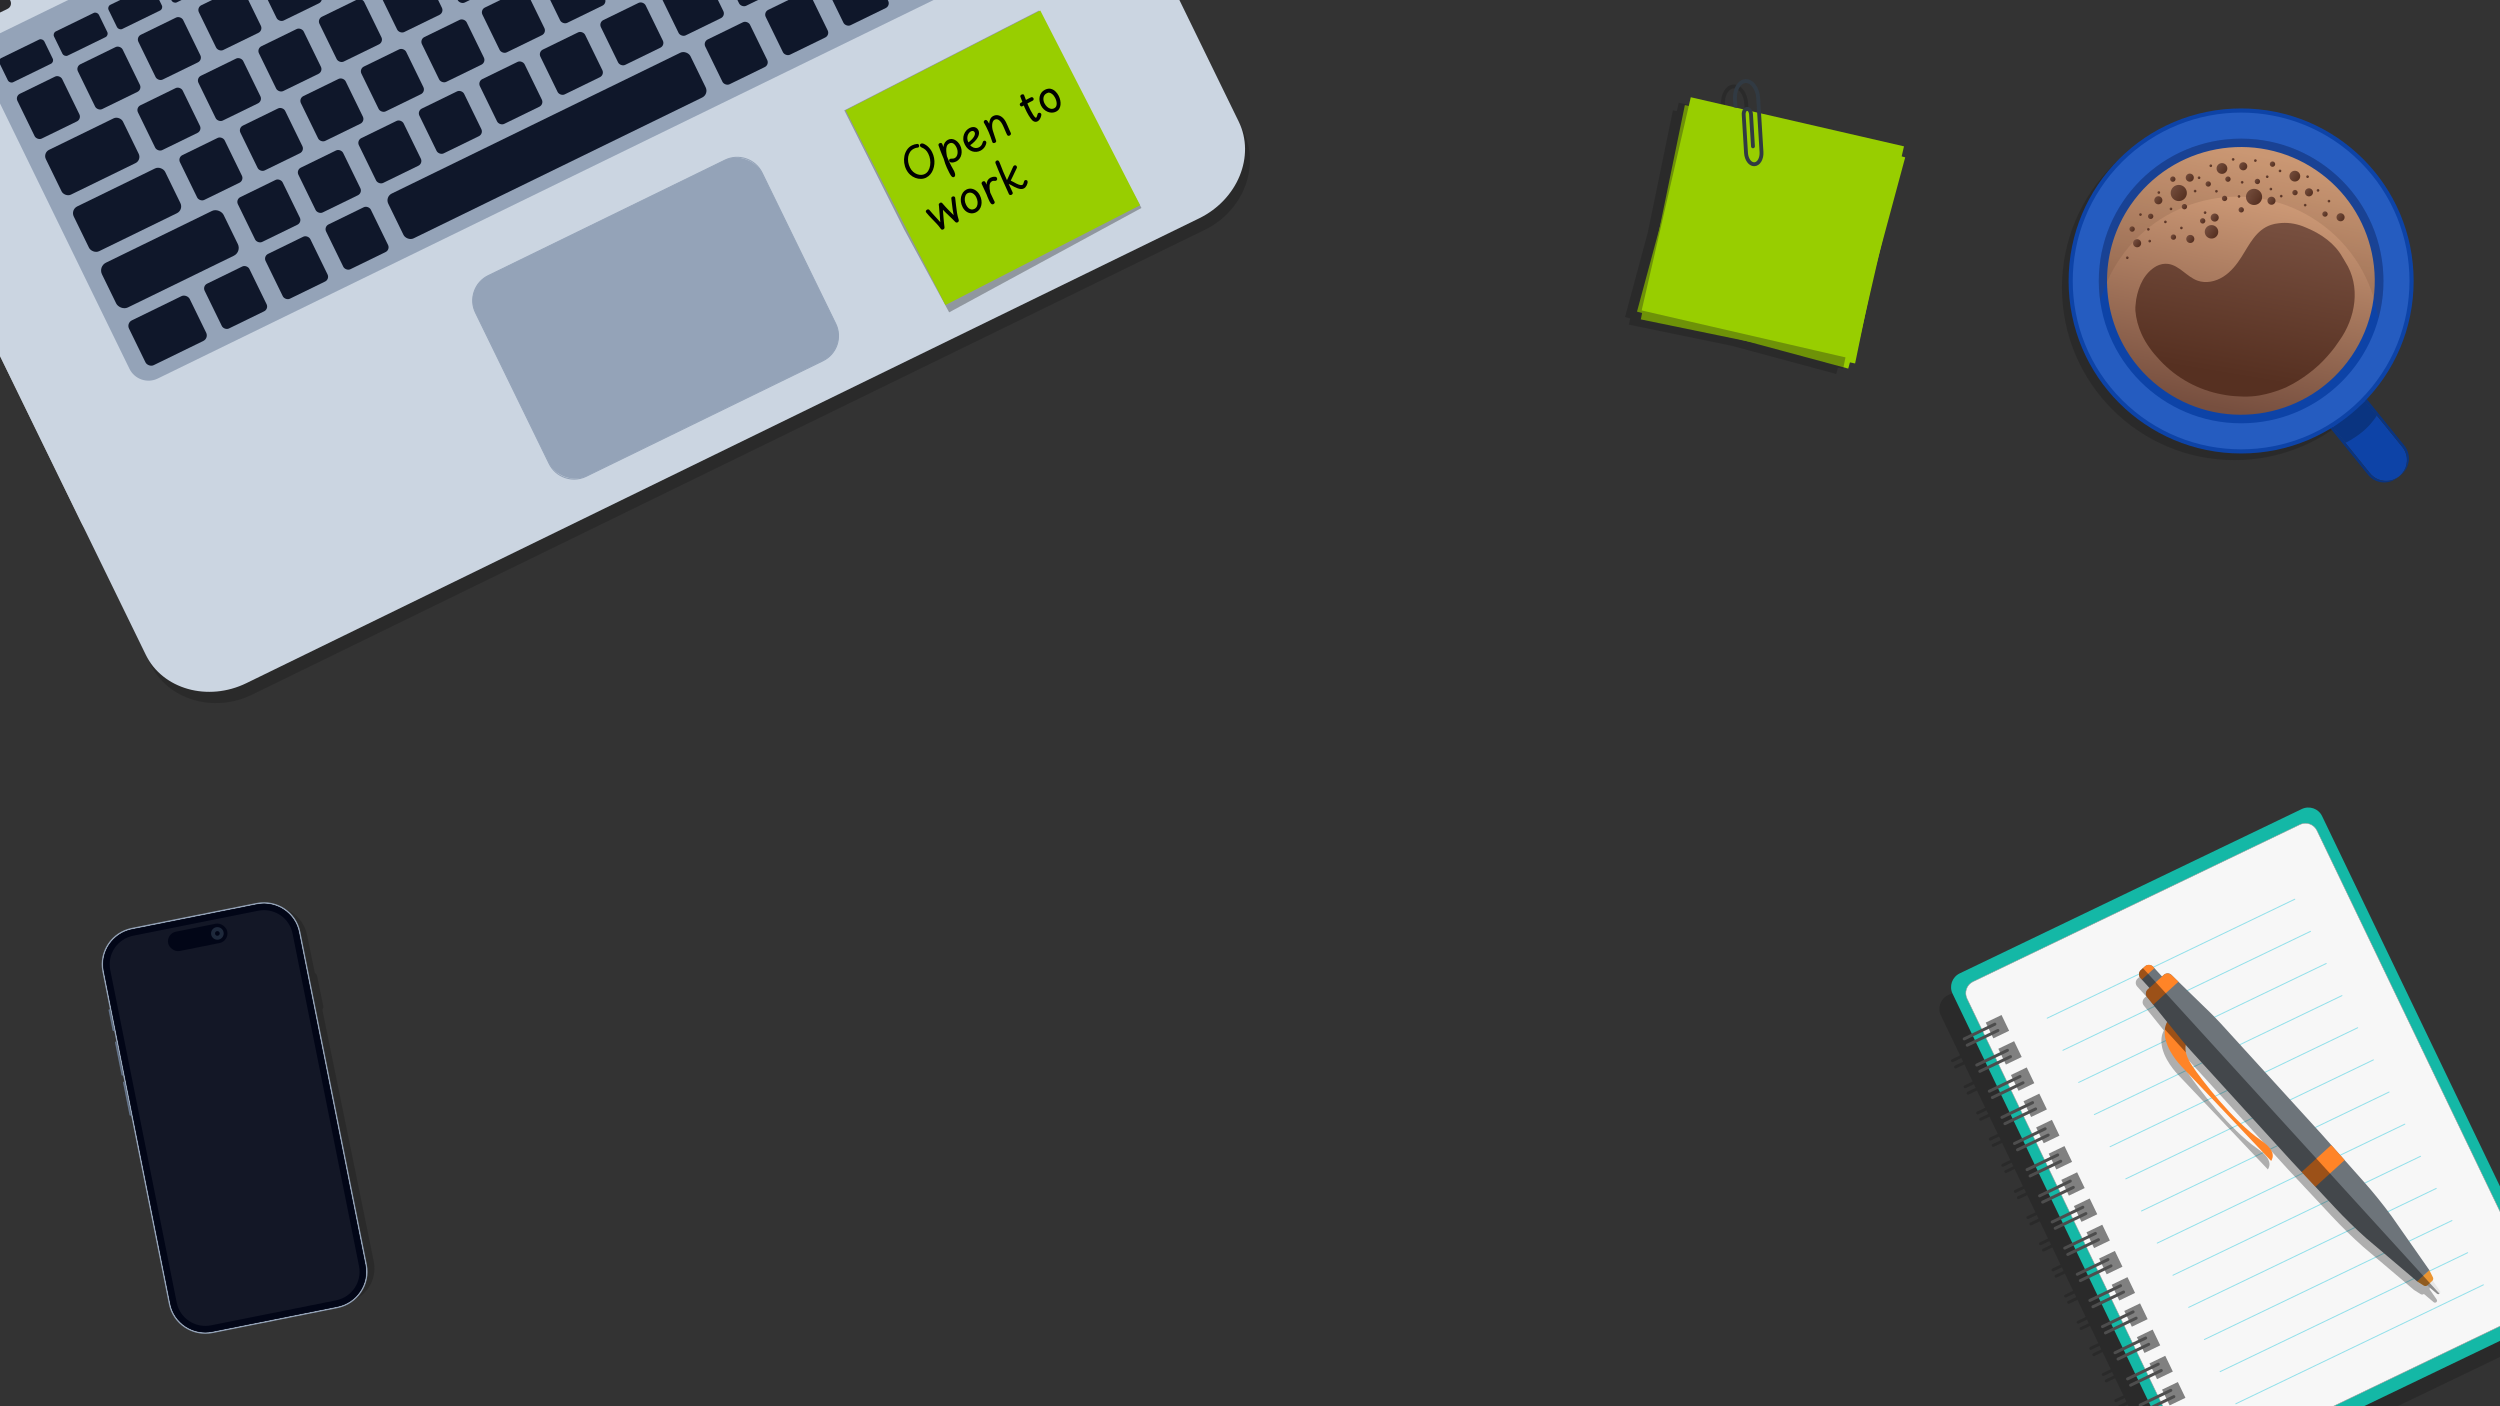 <?xml version="1.0" encoding="UTF-8"?>
<svg xmlns="http://www.w3.org/2000/svg" xmlns:xlink="http://www.w3.org/1999/xlink" viewBox="0 0 1920 1080">
  <rect x="0" y="0" width="1920" height="1080" fill="#333333" stroke="none"/>
  <defs>
    <linearGradient id="linear-gradient" x1="-4140.46" y1="2938.23" x2="-4218.52" y2="2758.09" gradientTransform="translate(6778.2 225.98) rotate(34.38)" gradientUnits="userSpaceOnUse">
      <stop offset="0" stop-color="#774f3f"/>
      <stop offset="1" stop-color="#dda780"/>
    </linearGradient>
    <linearGradient id="linear-gradient-2" x1="-4194.15" y1="2802.54" x2="-4143.8" y2="2911.09" gradientTransform="translate(6778.2 225.98) rotate(34.38)" gradientUnits="userSpaceOnUse">
      <stop offset="0" stop-color="#774f3f"/>
      <stop offset="1" stop-color="#563021"/>
    </linearGradient>
    <linearGradient id="linear-gradient-3" x1="-4214.24" y1="2788.2" x2="-4201.81" y2="2788.2" xlink:href="#linear-gradient-2"/>
    <linearGradient id="linear-gradient-4" x1="-4263.64" y1="2818.36" x2="-4251.21" y2="2818.36" xlink:href="#linear-gradient-2"/>
    <linearGradient id="linear-gradient-5" x1="-4244.82" y1="2784.09" x2="-4236.54" y2="2784.09" xlink:href="#linear-gradient-2"/>
    <linearGradient id="linear-gradient-6" x1="-4195.31" y1="2757.35" x2="-4187.02" y2="2757.35" xlink:href="#linear-gradient-2"/>
    <linearGradient id="linear-gradient-7" x1="-4225.02" y1="2828.78" x2="-4214.66" y2="2828.78" xlink:href="#linear-gradient-2"/>
    <linearGradient id="linear-gradient-8" x1="-4233.31" y1="2842.49" x2="-4227.09" y2="2842.49" xlink:href="#linear-gradient-2"/>
    <linearGradient id="linear-gradient-9" x1="-4227.1" y1="2818.35" x2="-4220.89" y2="2818.35" xlink:href="#linear-gradient-2"/>
    <linearGradient id="linear-gradient-10" x1="-4198.41" y1="2783.06" x2="-4192.2" y2="2783.06" xlink:href="#linear-gradient-2"/>
    <linearGradient id="linear-gradient-11" x1="-4270.32" y1="2831.82" x2="-4264.11" y2="2831.82" xlink:href="#linear-gradient-2"/>
    <linearGradient id="linear-gradient-12" x1="-4231.25" y1="2773.47" x2="-4225.03" y2="2773.47" xlink:href="#linear-gradient-2"/>
    <linearGradient id="linear-gradient-13" x1="-4178.29" y1="2761.49" x2="-4172.08" y2="2761.49" xlink:href="#linear-gradient-2"/>
    <linearGradient id="linear-gradient-14" x1="-4265.14" y1="2868.27" x2="-4258.93" y2="2868.27" xlink:href="#linear-gradient-2"/>
    <linearGradient id="linear-gradient-15" x1="-4256.07" y1="2861.45" x2="-4254" y2="2861.45" xlink:href="#linear-gradient-2"/>
    <linearGradient id="linear-gradient-16" x1="-4263.07" y1="2881.74" x2="-4261" y2="2881.74" xlink:href="#linear-gradient-2"/>
    <linearGradient id="linear-gradient-17" x1="-4262.03" y1="2854.58" x2="-4259.96" y2="2854.58" xlink:href="#linear-gradient-2"/>
    <linearGradient id="linear-gradient-18" x1="-4243.77" y1="2848.64" x2="-4239.63" y2="2848.64" xlink:href="#linear-gradient-2"/>
    <linearGradient id="linear-gradient-19" x1="-4256.54" y1="2831.82" x2="-4254.46" y2="2831.82" xlink:href="#linear-gradient-2"/>
    <linearGradient id="linear-gradient-20" x1="-4271.35" y1="2826.71" x2="-4269.28" y2="2826.71" xlink:href="#linear-gradient-2"/>
    <linearGradient id="linear-gradient-21" x1="-4273.43" y1="2848.64" x2="-4271.36" y2="2848.64" xlink:href="#linear-gradient-2"/>
    <linearGradient id="linear-gradient-22" x1="-4183.93" y1="2752.17" x2="-4181.85" y2="2752.17" xlink:href="#linear-gradient-2"/>
    <linearGradient id="linear-gradient-23" x1="-4203.88" y1="2760.45" x2="-4201.81" y2="2760.45" xlink:href="#linear-gradient-2"/>
    <linearGradient id="linear-gradient-24" x1="-4250" y1="2824.57" x2="-4245.86" y2="2824.57" xlink:href="#linear-gradient-2"/>
    <linearGradient id="linear-gradient-25" x1="-4233.31" y1="2819.39" x2="-4231.24" y2="2819.39" xlink:href="#linear-gradient-2"/>
    <linearGradient id="linear-gradient-26" x1="-4228.13" y1="2801.93" x2="-4223.99" y2="2801.93" xlink:href="#linear-gradient-2"/>
    <linearGradient id="linear-gradient-27" x1="-4250" y1="2787.2" x2="-4247.93" y2="2787.2" xlink:href="#linear-gradient-2"/>
    <linearGradient id="linear-gradient-28" x1="-4254.46" y1="2842.49" x2="-4252.39" y2="2842.49" xlink:href="#linear-gradient-2"/>
    <linearGradient id="linear-gradient-29" x1="-4241.7" y1="2839.38" x2="-4239.63" y2="2839.38" xlink:href="#linear-gradient-2"/>
    <linearGradient id="linear-gradient-30" x1="-4173.11" y1="2771.24" x2="-4171.04" y2="2771.24" xlink:href="#linear-gradient-2"/>
    <linearGradient id="linear-gradient-31" x1="-4201.81" y1="2775.92" x2="-4199.73" y2="2775.92" xlink:href="#linear-gradient-2"/>
    <linearGradient id="linear-gradient-32" x1="-4209.49" y1="2769.68" x2="-4207.42" y2="2769.68" xlink:href="#linear-gradient-2"/>
    <linearGradient id="linear-gradient-33" x1="-4171.35" y1="2756.31" x2="-4169.28" y2="2756.31" xlink:href="#linear-gradient-2"/>
    <linearGradient id="linear-gradient-34" x1="-4192.2" y1="2775.92" x2="-4190.13" y2="2775.92" xlink:href="#linear-gradient-2"/>
    <linearGradient id="linear-gradient-35" x1="-4224" y1="2764.6" x2="-4221.92" y2="2764.6" xlink:href="#linear-gradient-2"/>
    <linearGradient id="linear-gradient-36" x1="-4159.76" y1="2758.38" x2="-4157.68" y2="2758.38" xlink:href="#linear-gradient-2"/>
    <linearGradient id="linear-gradient-37" x1="-4248.97" y1="2810.07" x2="-4246.89" y2="2810.07" xlink:href="#linear-gradient-2"/>
    <linearGradient id="linear-gradient-38" x1="-4252.25" y1="2799.89" x2="-4250.18" y2="2799.89" xlink:href="#linear-gradient-2"/>
    <linearGradient id="linear-gradient-39" x1="-4235.38" y1="2800.93" x2="-4233.31" y2="2800.93" xlink:href="#linear-gradient-2"/>
    <linearGradient id="linear-gradient-40" x1="-4222.96" y1="2784.09" x2="-4220.89" y2="2784.09" xlink:href="#linear-gradient-2"/>
    <linearGradient id="linear-gradient-41" x1="-4238.6" y1="2773.47" x2="-4236.53" y2="2773.47" xlink:href="#linear-gradient-2"/>
    <linearGradient id="linear-gradient-42" x1="-4218.82" y1="2794.41" x2="-4216.74" y2="2794.41" xlink:href="#linear-gradient-2"/>
    <linearGradient id="linear-gradient-43" x1="-4244.73" y1="2799.85" x2="-4240.59" y2="2799.85" xlink:href="#linear-gradient-2"/>
    <linearGradient id="linear-gradient-44" x1="-4234.35" y1="2788.24" x2="-4230.2" y2="2788.24" xlink:href="#linear-gradient-2"/>
    <linearGradient id="linear-gradient-45" x1="-4232.27" y1="2825.67" x2="-4228.13" y2="2825.67" xlink:href="#linear-gradient-2"/>
    <linearGradient id="linear-gradient-46" x1="-4212.6" y1="2801.93" x2="-4208.46" y2="2801.93" xlink:href="#linear-gradient-2"/>
    <linearGradient id="linear-gradient-47" x1="-4260.22" y1="2803.85" x2="-4254" y2="2803.85" xlink:href="#linear-gradient-2"/>
    <linearGradient id="linear-gradient-48" x1="-4269.29" y1="2812.14" x2="-4265.14" y2="2812.14" xlink:href="#linear-gradient-2"/>
    <linearGradient id="linear-gradient-49" x1="-4273.43" y1="2861.45" x2="-4269.29" y2="2861.45" xlink:href="#linear-gradient-2"/>
    <linearGradient id="linear-gradient-50" x1="-4267.21" y1="2845.32" x2="-4263.07" y2="2845.32" xlink:href="#linear-gradient-2"/>
    <linearGradient id="linear-gradient-51" x1="-4214.67" y1="2776.95" x2="-4210.53" y2="2776.95" xlink:href="#linear-gradient-2"/>
    <linearGradient id="linear-gradient-52" x1="-4212.6" y1="2759.42" x2="-4208.46" y2="2759.42" xlink:href="#linear-gradient-2"/>
    <linearGradient id="linear-gradient-53" x1="-4186" y1="2767.71" x2="-4181.85" y2="2767.71" xlink:href="#linear-gradient-2"/>
    <linearGradient id="linear-gradient-54" x1="-4157.68" y1="2768.29" x2="-4153.54" y2="2768.29" xlink:href="#linear-gradient-2"/>
    <linearGradient id="linear-gradient-55" x1="-4147.46" y1="2763.56" x2="-4141.24" y2="2763.56" xlink:href="#linear-gradient-2"/>
    <clipPath id="clippath">
      <rect width="960" height="540" fill="none" stroke-width="0"/>
    </clipPath>
  </defs>
  <g isolation="isolate">
    <g id="Layer_1" data-name="Layer 1">
      <g>
        <path d="m1758.75,638.05l-262.64,126.19c-5.85,2.81-8.32,9.79-5.53,15.6l14.74,30.68-6.28,3.02c-.57.28-.82.96-.54,1.54.28.57.96.82,1.54.54l6.28-3.02,1.33,2.77-6.28,3.02c-.57.28-.82.96-.54,1.54.28.57.96.82,1.54.54l6.28-3.02,6.32,13.16-6.28,3.02c-.57.28-.82.96-.54,1.54.28.57.96.82,1.54.54l6.28-3.02,1.33,2.77-6.28,3.02c-.57.28-.82.96-.54,1.54.28.57.96.82,1.54.54l6.28-3.02,6.32,13.16-6.28,3.02c-.57.28-.82.96-.54,1.54.28.57.96.82,1.54.54l6.28-3.02,1.33,2.77-6.28,3.02c-.57.28-.82.96-.54,1.54.28.57.96.82,1.54.54l6.28-3.02,6.32,13.16-6.28,3.02c-.57.28-.82.96-.54,1.54.28.57.96.82,1.54.54l6.28-3.02,1.33,2.77-6.28,3.02c-.57.28-.82.96-.54,1.54.28.57.96.82,1.54.54l6.28-3.02,6.32,13.16-6.28,3.02c-.57.28-.82.96-.54,1.54s.96.82,1.54.54l6.28-3.02,1.33,2.77-6.28,3.02c-.57.28-.82.96-.54,1.54.28.57.96.82,1.54.54l6.28-3.02,6.32,13.16-6.28,3.02c-.57.28-.82.96-.54,1.54.28.57.96.82,1.54.54l6.28-3.02,1.33,2.77-6.28,3.02c-.57.28-.82.96-.54,1.54.28.57.96.82,1.54.54l6.28-3.02,6.32,13.16-6.28,3.02c-.57.28-.82.96-.54,1.54.28.57.96.82,1.54.54l6.28-3.02,1.33,2.77-6.28,3.02c-.57.28-.82.96-.54,1.54.28.57.96.82,1.54.54l6.28-3.02,6.32,13.16-6.28,3.02c-.57.28-.82.96-.54,1.54.28.57.96.82,1.54.54l6.28-3.02,1.33,2.77-6.28,3.02c-.57.28-.82.96-.54,1.54.28.57.96.82,1.54.54l6.28-3.02,6.32,13.16-6.28,3.02c-.57.28-.82.96-.54,1.54.28.57.96.82,1.54.54l6.28-3.02,1.33,2.77-6.28,3.02c-.57.28-.82.96-.54,1.54.28.57.96.82,1.54.54l6.28-3.02,6.32,13.16-6.28,3.02c-.57.28-.82.96-.54,1.54.28.57.96.82,1.54.54l6.28-3.02,1.33,2.77-6.28,3.02c-.57.28-.82.96-.54,1.54.28.57.96.82,1.54.54l6.28-3.02,6.32,13.16-6.28,3.02c-.57.28-.82.96-.54,1.54.28.57.96.82,1.54.54l6.28-3.02,1.33,2.77-6.28,3.02c-.57.28-.82.96-.54,1.54.28.57.96.82,1.54.54l6.28-3.02,6.32,13.16-6.28,3.02c-.57.28-.82.96-.54,1.54.28.57.96.82,1.54.54l6.28-3.02,1.33,2.77-6.28,3.02c-.57.28-.82.96-.54,1.54.28.57.96.82,1.54.54l6.28-3.02,6.32,13.16-6.28,3.02c-.57.28-.82.96-.54,1.54.28.57.96.82,1.54.54l6.28-3.02,1.33,2.77-6.28,3.02c-.57.28-.82.96-.54,1.54.28.57.96.82,1.54.54l6.28-3.02,6.32,13.16-6.28,3.02c-.57.28-.82.96-.54,1.54.28.57.96.82,1.54.54l6.28-3.02,1.33,2.77-6.28,3.02c-.57.28-.82.96-.54,1.54.28.57.96.82,1.54.54l6.28-3.02,6.32,13.16-6.28,3.02c-.57.28-.82.96-.54,1.54.28.57.96.82,1.54.54l6.28-3.02,1.33,2.77-6.28,3.02c-.57.28-.82.96-.54,1.54.28.57.96.82,1.54.54l6.28-3.02,6.32,13.16-6.28,3.02c-.57.28-.82.96-.54,1.54.28.57.96.82,1.54.54l6.28-3.02,1.33,2.77-6.28,3.02c-.57.28-.82.96-.54,1.54.28.57.96.82,1.54.54l6.28-3.02,15.05,31.33c2.79,5.81,9.79,8.24,15.64,5.43l262.64-126.19c5.85-2.81,8.32-9.79,5.53-15.6l-177.88-370.23c-2.79-5.81-9.79-8.24-15.64-5.43Z" fill="#1a1a1a" opacity=".33" stroke-width="0"/>
        <g>
          <path d="m1767.73,621.35l-262.64,126.19c-5.85,2.81-8.32,9.79-5.53,15.6l177.88,370.23c2.79,5.81,9.79,8.24,15.64,5.43l262.64-126.19c5.85-2.81,8.32-9.79,5.53-15.6l-177.88-370.23c-2.79-5.81-9.79-8.24-15.64-5.43Z" fill="#14b8a6" stroke-width="0"/>
          <g>
            <path d="m1766.34,633.26l-251.07,120.63c-4.88,2.34-6.93,8.2-4.59,13.08l170.72,355.32c2.34,4.88,8.2,6.93,13.08,4.59l251.07-120.63c4.88-2.34,6.93-8.2,4.59-13.08l-170.72-355.32c-2.34-4.88-8.2-6.93-13.08-4.59Z" fill="#f7f7f7" stroke-width="0"/>
            <path d="m1690.25,1128.04c-3.72,0-7.31-2.09-9.02-5.66l-170.72-355.32c-1.16-2.41-1.31-5.12-.42-7.64.88-2.52,2.7-4.54,5.1-5.7l251.07-120.63.08.17-.08-.17c2.41-1.16,5.12-1.31,7.64-.42,2.52.88,4.54,2.7,5.7,5.1l170.72,355.32c2.39,4.97.29,10.95-4.68,13.34l-251.07,120.63c-1.39.67-2.86.99-4.31.99Zm80.33-495.56c-1.42,0-2.84.32-4.15.95l-251.07,120.63c-2.31,1.11-4.06,3.06-4.91,5.48-.85,2.42-.71,5.03.41,7.34l170.72,355.32c2.29,4.78,8.05,6.79,12.82,4.5l251.07-120.63c4.78-2.3,6.79-8.05,4.5-12.82l-170.72-355.32c-1.11-2.31-3.06-4.06-5.48-4.91-1.04-.37-2.12-.55-3.19-.55Z" fill="#999" stroke-width="0"/>
          </g>
          <g>
            <rect x="1527.3" y="781.67" width="13.45" height="13.45" transform="translate(-190.11 742.12) rotate(-25.66)" fill="gray" stroke-width="0"/>
            <rect x="1536.97" y="801.8" width="13.45" height="13.45" transform="translate(-197.88 748.29) rotate(-25.66)" fill="gray" stroke-width="0"/>
            <rect x="1546.64" y="821.94" width="13.45" height="13.45" transform="translate(-205.64 754.46) rotate(-25.66)" fill="gray" stroke-width="0"/>
            <rect x="1556.32" y="842.07" width="13.45" height="13.45" transform="translate(-213.41 760.64) rotate(-25.66)" fill="gray" stroke-width="0"/>
            <rect x="1565.99" y="862.2" width="13.45" height="13.45" transform="translate(-221.17 766.82) rotate(-25.66)" fill="gray" stroke-width="0"/>
            <rect x="1575.66" y="882.33" width="13.45" height="13.45" transform="translate(-228.94 773) rotate(-25.66)" fill="gray" stroke-width="0"/>
            <rect x="1585.34" y="902.47" width="13.45" height="13.45" transform="translate(-236.7 779.17) rotate(-25.66)" fill="gray" stroke-width="0"/>
            <rect x="1595.01" y="922.6" width="13.45" height="13.45" transform="translate(-244.47 785.33) rotate(-25.66)" fill="gray" stroke-width="0"/>
            <rect x="1604.68" y="942.73" width="13.45" height="13.45" transform="translate(-252.23 791.52) rotate(-25.66)" fill="gray" stroke-width="0"/>
            <rect x="1614.36" y="962.86" width="13.45" height="13.45" transform="translate(-260 797.7) rotate(-25.66)" fill="gray" stroke-width="0"/>
            <rect x="1624.03" y="983" width="13.45" height="13.45" transform="translate(-267.76 803.87) rotate(-25.66)" fill="gray" stroke-width="0"/>
            <rect x="1633.7" y="1003.13" width="13.45" height="13.45" transform="translate(-275.53 810.04) rotate(-25.66)" fill="gray" stroke-width="0"/>
            <rect x="1643.37" y="1023.26" width="13.45" height="13.45" transform="translate(-283.29 816.22) rotate(-25.66)" fill="gray" stroke-width="0"/>
            <rect x="1653.05" y="1043.39" width="13.45" height="13.45" transform="translate(-291.06 822.4) rotate(-25.66)" fill="gray" stroke-width="0"/>
            <rect x="1662.72" y="1063.53" width="13.45" height="13.45" transform="translate(-298.82 828.58) rotate(-25.66)" fill="gray" stroke-width="0"/>
          </g>
          <g>
            <g>
              <path d="m1532.57,787.6l-23.55,11.31c-.57.28-1.26.03-1.54-.54-.28-.57-.03-1.26.54-1.54l23.55-11.31c.57-.28,1.26-.03,1.54.54.28.57.03,1.26-.54,1.54Z" fill="#4d4d4d" stroke-width="0"/>
              <path d="m1534.9,792.45l-23.55,11.32c-.57.28-1.26.03-1.54-.54-.28-.57-.03-1.26.54-1.54l23.55-11.31c.57-.28,1.26-.03,1.54.54.28.57.03,1.26-.54,1.54Z" fill="#4d4d4d" stroke-width="0"/>
            </g>
            <g>
              <path d="m1542.22,807.68l-23.55,11.31c-.57.28-1.26.03-1.54-.54-.28-.57-.03-1.26.54-1.54l23.55-11.32c.57-.28,1.26-.03,1.54.54.28.57.03,1.26-.54,1.54Z" fill="#4d4d4d" stroke-width="0"/>
              <path d="m1544.55,812.53l-23.55,11.31c-.57.28-1.26.03-1.54-.54-.28-.57-.03-1.26.54-1.54l23.55-11.31c.57-.28,1.26-.03,1.54.54.28.57.03,1.26-.54,1.54Z" fill="#4d4d4d" stroke-width="0"/>
            </g>
            <g>
              <path d="m1551.87,827.77l-23.55,11.31c-.57.28-1.26.03-1.54-.54-.28-.57-.03-1.26.54-1.54l23.55-11.31c.57-.28,1.26-.03,1.54.54.28.57.03,1.26-.54,1.54Z" fill="#4d4d4d" stroke-width="0"/>
              <path d="m1554.2,832.62l-23.55,11.31c-.57.28-1.26.03-1.54-.54-.28-.57-.03-1.26.54-1.54l23.55-11.31c.57-.28,1.26-.03,1.54.54.28.57.03,1.26-.54,1.54Z" fill="#4d4d4d" stroke-width="0"/>
            </g>
            <g>
              <path d="m1561.53,847.86l-23.55,11.31c-.57.28-1.26.03-1.54-.54-.28-.57-.03-1.26.54-1.54l23.55-11.32c.57-.28,1.26-.03,1.54.54.28.57.03,1.26-.54,1.54Z" fill="#4d4d4d" stroke-width="0"/>
              <path d="m1563.85,852.71l-23.55,11.31c-.57.28-1.26.03-1.54-.54-.28-.57-.03-1.26.54-1.54l23.55-11.31c.57-.28,1.26-.03,1.54.54.28.57.03,1.26-.54,1.54Z" fill="#4d4d4d" stroke-width="0"/>
            </g>
            <g>
              <path d="m1571.18,867.94l-23.55,11.31c-.57.28-1.26.03-1.54-.54-.28-.57-.03-1.26.54-1.54l23.55-11.31c.57-.28,1.26-.03,1.54.54.28.57.03,1.26-.54,1.54Z" fill="#4d4d4d" stroke-width="0"/>
              <path d="m1573.51,872.79l-23.55,11.31c-.57.28-1.26.03-1.54-.54-.28-.57-.03-1.26.54-1.54l23.55-11.31c.57-.28,1.26-.03,1.54.54.28.57.03,1.26-.54,1.54Z" fill="#4d4d4d" stroke-width="0"/>
            </g>
            <g>
              <path d="m1580.83,888.03l-23.55,11.31c-.57.28-1.26.03-1.54-.54-.28-.57-.03-1.26.54-1.54l23.55-11.31c.57-.28,1.26-.03,1.54.54.28.57.03,1.26-.54,1.54Z" fill="#4d4d4d" stroke-width="0"/>
              <path d="m1583.16,892.88l-23.55,11.31c-.57.28-1.26.03-1.54-.54-.28-.57-.03-1.26.54-1.54l23.55-11.32c.57-.28,1.26-.03,1.54.54.28.57.03,1.26-.54,1.54Z" fill="#4d4d4d" stroke-width="0"/>
            </g>
            <g>
              <path d="m1590.48,908.12l-23.55,11.32c-.57.28-1.26.03-1.54-.54-.28-.57-.03-1.26.54-1.54l23.55-11.32c.57-.28,1.26-.03,1.54.54.28.57.03,1.26-.54,1.54Z" fill="#4d4d4d" stroke-width="0"/>
              <path d="m1592.81,912.96l-23.55,11.31c-.57.28-1.26.03-1.54-.54-.28-.57-.03-1.26.54-1.54l23.55-11.32c.57-.28,1.26-.03,1.54.54s.03,1.26-.54,1.54Z" fill="#4d4d4d" stroke-width="0"/>
            </g>
            <g>
              <path d="m1600.13,928.2l-23.55,11.32c-.57.28-1.26.03-1.54-.54s-.03-1.26.54-1.54l23.55-11.31c.57-.28,1.26-.03,1.54.54.28.57.03,1.26-.54,1.54Z" fill="#4d4d4d" stroke-width="0"/>
              <path d="m1602.46,933.05l-23.55,11.31c-.57.28-1.26.03-1.54-.54-.28-.57-.03-1.26.54-1.54l23.55-11.31c.57-.28,1.26-.03,1.54.54.28.57.03,1.26-.54,1.54Z" fill="#4d4d4d" stroke-width="0"/>
            </g>
            <g>
              <path d="m1609.78,948.29l-23.55,11.32c-.57.28-1.26.03-1.54-.54s-.03-1.26.54-1.54l23.55-11.31c.57-.28,1.26-.03,1.54.54.28.57.03,1.26-.54,1.54Z" fill="#4d4d4d" stroke-width="0"/>
              <path d="m1612.11,953.14l-23.55,11.31c-.57.28-1.26.03-1.54-.54-.28-.57-.03-1.26.54-1.54l23.55-11.31c.57-.28,1.26-.03,1.54.54.28.57.03,1.26-.54,1.54Z" fill="#4d4d4d" stroke-width="0"/>
            </g>
            <g>
              <path d="m1619.43,968.38l-23.55,11.31c-.57.28-1.26.03-1.54-.54-.28-.57-.03-1.26.54-1.54l23.55-11.31c.57-.28,1.26-.03,1.54.54.28.57.03,1.26-.54,1.54Z" fill="#4d4d4d" stroke-width="0"/>
              <path d="m1621.76,973.22l-23.55,11.31c-.57.28-1.26.03-1.54-.54-.28-.57-.03-1.26.54-1.54l23.55-11.31c.57-.28,1.26-.03,1.54.54.28.57.03,1.26-.54,1.54Z" fill="#4d4d4d" stroke-width="0"/>
            </g>
            <g>
              <path d="m1629.08,988.46l-23.55,11.32c-.57.28-1.26.03-1.54-.54s-.03-1.26.54-1.54l23.55-11.31c.57-.28,1.26-.03,1.54.54.28.57.03,1.26-.54,1.54Z" fill="#4d4d4d" stroke-width="0"/>
              <path d="m1631.41,993.31l-23.55,11.32c-.57.28-1.26.03-1.54-.54-.28-.57-.03-1.26.54-1.54l23.55-11.32c.57-.28,1.26-.03,1.54.54s.03,1.26-.54,1.54Z" fill="#4d4d4d" stroke-width="0"/>
            </g>
            <g>
              <path d="m1638.73,1008.55l-23.55,11.31c-.57.28-1.26.03-1.54-.54-.28-.57-.03-1.26.54-1.54l23.55-11.31c.57-.28,1.26-.03,1.54.54s.03,1.26-.54,1.54Z" fill="#4d4d4d" stroke-width="0"/>
              <path d="m1641.06,1013.4l-23.55,11.32c-.57.28-1.26.03-1.54-.54-.28-.57-.03-1.26.54-1.54l23.55-11.32c.57-.28,1.26-.03,1.54.54.28.57.03,1.26-.54,1.54Z" fill="#4d4d4d" stroke-width="0"/>
            </g>
            <g>
              <path d="m1648.38,1028.64l-23.55,11.31c-.57.28-1.26.03-1.54-.54-.28-.57-.03-1.26.54-1.54l23.55-11.31c.57-.28,1.26-.03,1.54.54.28.57.03,1.26-.54,1.54Z" fill="#4d4d4d" stroke-width="0"/>
              <path d="m1650.71,1033.48l-23.55,11.31c-.57.28-1.26.03-1.54-.54-.28-.57-.03-1.26.54-1.54l23.55-11.31c.57-.28,1.26-.03,1.54.54.28.57.03,1.26-.54,1.54Z" fill="#4d4d4d" stroke-width="0"/>
            </g>
            <g>
              <path d="m1658.04,1048.72l-23.55,11.31c-.57.28-1.26.03-1.54-.54-.28-.57-.03-1.26.54-1.54l23.55-11.31c.57-.28,1.26-.03,1.54.54.28.57.03,1.26-.54,1.54Z" fill="#4d4d4d" stroke-width="0"/>
              <path d="m1660.36,1053.57l-23.55,11.31c-.57.28-1.26.03-1.54-.54-.28-.57-.03-1.26.54-1.54l23.55-11.32c.57-.28,1.26-.03,1.54.54.28.57.03,1.26-.54,1.54Z" fill="#4d4d4d" stroke-width="0"/>
            </g>
            <g>
              <path d="m1667.69,1068.81l-23.55,11.31c-.57.28-1.26.03-1.54-.54-.28-.57-.03-1.26.54-1.54l23.55-11.31c.57-.28,1.26-.03,1.54.54.28.57.03,1.26-.54,1.54Z" fill="#4d4d4d" stroke-width="0"/>
              <path d="m1670.02,1073.66l-23.55,11.31c-.57.28-1.26.03-1.54-.54-.28-.57-.03-1.26.54-1.54l23.55-11.31c.57-.28,1.26-.03,1.54.54.28.57.03,1.26-.54,1.54Z" fill="#4d4d4d" stroke-width="0"/>
            </g>
          </g>
          <g>
            <path d="m1572.27,782.33c-.14,0-.28-.08-.35-.22-.09-.19-.01-.42.18-.51l190.13-91.35c.19-.09.42-.01.51.18.09.19.01.42-.18.51l-190.13,91.35c-.05.03-.11.04-.17.04Z" fill="#92e0ea" stroke-width="0"/>
            <path d="m1584.34,807.01c-.14,0-.28-.08-.35-.22-.09-.19-.01-.42.18-.51l190.13-91.35c.19-.09.42-.01.51.18.09.19.01.42-.18.51l-190.13,91.35c-.05.03-.11.04-.17.04Z" fill="#92e0ea" stroke-width="0"/>
            <path d="m1596.41,831.69c-.14,0-.28-.08-.35-.22-.09-.19-.01-.42.18-.51l190.13-91.35c.19-.09.42-.01.51.18.09.19.01.42-.18.51l-190.13,91.35c-.05.03-.11.04-.17.04Z" fill="#92e0ea" stroke-width="0"/>
            <path d="m1608.48,856.37c-.14,0-.28-.08-.35-.22-.09-.19-.01-.42.18-.51l190.13-91.35c.19-.09.42-.01.51.18.09.19.01.42-.18.51l-190.13,91.35c-.05.03-.11.04-.17.04Z" fill="#92e0ea" stroke-width="0"/>
            <path d="m1620.55,881.05c-.14,0-.28-.08-.35-.22-.09-.19-.01-.42.18-.51l190.13-91.35c.19-.09.42-.01.51.18.09.19.01.42-.18.51l-190.13,91.35c-.05.03-.11.04-.17.04Z" fill="#92e0ea" stroke-width="0"/>
            <path d="m1632.63,905.73c-.14,0-.28-.08-.35-.22-.09-.19-.01-.42.18-.51l190.13-91.35c.19-.09.42-.01.51.18.09.19.01.42-.18.51l-190.13,91.35c-.05.03-.11.04-.17.04Z" fill="#92e0ea" stroke-width="0"/>
            <path d="m1644.7,930.41c-.14,0-.28-.08-.35-.22-.09-.19-.01-.42.18-.51l190.13-91.35c.19-.09.42-.01.51.18.09.19.01.42-.18.51l-190.13,91.35c-.05.03-.11.04-.17.04Z" fill="#92e0ea" stroke-width="0"/>
            <path d="m1656.77,955.08c-.14,0-.28-.08-.35-.22-.09-.19-.01-.42.18-.51l190.13-91.35c.19-.09.42-.01.51.18.09.19.01.42-.18.51l-190.13,91.35c-.05.03-.11.04-.17.04Z" fill="#92e0ea" stroke-width="0"/>
            <path d="m1668.84,979.76c-.14,0-.28-.08-.35-.22-.09-.19-.01-.42.18-.51l190.13-91.35c.19-.09.42-.01.51.18.09.19.01.42-.18.51l-190.13,91.35c-.05.03-.11.04-.17.04Z" fill="#92e0ea" stroke-width="0"/>
            <path d="m1680.91,1004.44c-.14,0-.28-.08-.35-.22-.09-.19-.01-.42.18-.51l190.13-91.35c.19-.09.42-.01.51.18.09.19.01.42-.18.51l-190.13,91.35c-.05.03-.11.04-.17.04Z" fill="#92e0ea" stroke-width="0"/>
            <path d="m1692.98,1029.12c-.14,0-.28-.08-.35-.22-.09-.19-.01-.42.18-.51l190.13-91.35c.19-.09.42-.01.51.18.09.19.01.42-.18.51l-190.13,91.35c-.05.03-.11.04-.17.04Z" fill="#92e0ea" stroke-width="0"/>
            <path d="m1705.05,1053.8c-.14,0-.28-.08-.35-.22-.09-.19-.01-.42.18-.51l190.13-91.35c.19-.09.42-.01.51.18.09.19.01.42-.18.51l-190.13,91.35c-.05.03-.11.04-.17.04Z" fill="#92e0ea" stroke-width="0"/>
            <path d="m1717.12,1078.48c-.14,0-.28-.08-.35-.22-.09-.19-.01-.42.18-.51l190.13-91.35c.19-.09.42-.01.51.18.09.19.01.42-.18.51l-190.13,91.35c-.05.03-.11.04-.17.04Z" fill="#92e0ea" stroke-width="0"/>
          </g>
        </g>
        <path d="m1694.81,784.1l-24.83-24.14-4.91-4.78c-1.51-1.47-3.96-1.48-5.68-.05-.05.05-.11.09-.16.14l-1.33,1.21-5.85-6.42-1.05-1.16c-1.61-1.77-4.35-1.89-6.11-.29l-1.61,1.47-1.61,1.47c-1.77,1.61-1.89,4.35-.29,6.11l1.05,1.16,5.85,6.42-1.25,1.14c-.05.05-.11.1-.16.15-1.58,1.57-1.8,4.02-.48,5.66l4.3,5.34,11.18,13.89c-.09.15-.17.32-.26.48-.02.04-.04.08-.06.12-.07.15-.15.3-.22.46-.01.03-.02.05-.04.08-.08.19-.16.38-.24.58-.01.03-.03.07-.04.1-.06.17-.13.34-.19.52-.02.05-.04.1-.05.15-.07.21-.14.43-.21.66,0,.01,0,.02,0,.03-.06.21-.12.44-.17.66-.02.06-.03.13-.04.19-.05.21-.09.41-.13.63,0,.04-.02.09-.02.13-.04.26-.08.52-.12.8,0,.02,0,.04,0,.06h0c-.13,1.02-.17,2.14-.11,3.36,0,.04,0,.09,0,.13.71,12.39,12.01,24.08,13.23,25.31,22.84,24.09,45.69,48.19,68.54,72.28.92-1.46,1.79-3.69.79-6.53-1.56-4.44-6.82-8.03-8.64-9.3-21.63-15.15-45.97-46.99-52.7-57.12-.81-1.23-1.67-2.59-2.46-4.05-1.06-1.96-1.98-4.11-2.47-6.32h0c-.17-.74-.29-1.49-.34-2.25-.11-1.39,0-2.59.22-3.61,1.2,1.4,2.42,2.78,3.66,4.14l77.84,85.45,7.52,8.05,10.59,11.32,15.12,16.18c7.63,8.16,15.62,15.96,23.97,23.4l38.87,32.97-.05.05,5.32,3.33c.81.51,1.83.47,2.6-.07l7.49,6.3c.67.56,1.45.45,1.98.03.03-.02.06-.04.08-.07.53-.48.76-1.3.23-2.05l-5.59-8.07c.5-.7.59-1.64.19-2.44l-2.73-5.41.03-.02-29.33-41.94c-6.62-9-13.65-17.69-21.06-26.04l-14.7-16.56-10.29-11.59-7.31-8.23-77.84-85.45c-2.54-2.79-5.18-5.51-7.89-8.15Z" fill="#1a1a1a" opacity=".33" stroke-width="0"/>
        <g>
          <g>
            <rect x="1648.06" y="740.16" width="13.02" height="26.04" rx="4.33" ry="4.33" transform="translate(-75.8 1310.57) rotate(-42.33)" fill="#6d747a" stroke-width="0"/>
            <path d="m1665.45,783.28l14.49,15.91c-.44.74-.97,1.82-1.28,3.25-.22,1.02-.32,2.22-.22,3.61.23,3.01,1.4,5.96,2.81,8.58.79,1.47,1.64,2.83,2.46,4.05,6.73,10.13,31.08,41.97,52.7,57.12,1.82,1.27,7.08,4.86,8.64,9.3,1,2.84.13,5.07-.79,6.53-22.84-24.09-45.69-48.19-68.54-72.28-1.22-1.24-12.52-12.92-13.23-25.31,0-.04,0-.09,0-.13-.21-4.14.83-7.08,1.91-9.02.36-.65.73-1.18,1.05-1.61Z" fill="#ff8427" stroke-width="0"/>
            <path d="m1854.38,963.33l9.47,13.66.12.17,4.31,6.23,5.59,8.07c.52.75.3,1.57-.23,2.05-.03.03-.05.05-.08.07-.53.43-1.32.53-1.98-.03l-7.49-6.3-5.82-4.9-.16-.13-12.72-10.7c-.73-.61-.75-1.72-.05-2.36l6.7-6.1c.7-.64,1.81-.51,2.35.27Z" fill="#e8e8e8" stroke-width="0"/>
            <path d="m1865.65,975.35l.1.19,2.73,5.41c.4.8.31,1.74-.19,2.44-.09.13-.21.26-.33.37l-3.63,3.3c-.08.07-.16.14-.24.19-.77.54-1.79.57-2.6.07l-5.32-3.33,9.49-8.64Z" fill="#eb9532" stroke-width="0"/>
            <path d="m1705.23,785.7l77.84,85.45,7.31,8.23,10.29,11.59,14.7,16.56c7.41,8.35,14.44,17.04,21.06,26.04l29.33,41.94-9.4,8.56-.16-.13-38.87-32.97c-8.35-7.43-16.34-15.24-23.97-23.4l-15.12-16.18-10.59-11.32-7.52-8.05-77.84-85.45c-1.24-1.36-2.46-2.74-3.66-4.14-1.26-1.47-2.51-2.96-3.72-4.47l-10.54-13.08-11.18-13.89-4.3-5.34c-1.32-1.64-1.1-4.08.48-5.66.05-.05.1-.1.16-.15l12.2-11.11c.05-.05.11-.1.16-.14,1.71-1.43,4.17-1.42,5.68.05l4.91,4.78,24.83,24.14c2.71,2.64,5.34,5.36,7.89,8.15Z" fill="#6d747a" stroke-width="0"/>
            <path d="m1673.02,753.98l-19.3,17.58-4.63-5.7c-1.42-1.75-1.28-4.28.3-5.86.05-.05.1-.1.16-.15l12.2-11.11c.05-.05.11-.1.16-.14,1.72-1.42,4.25-1.33,5.86.25l5.24,5.14Z" fill="#ff8427" stroke-width="0"/>
            <polygon points="1790.38 879.39 1800.67 890.98 1778.26 911.4 1767.67 900.08 1790.38 879.39" fill="#ff8427" stroke-width="0"/>
            <path d="m1653.53,742.37l1.05,1.16-9.63,8.77-1.05-1.16c-1.61-1.77-1.48-4.5.29-6.11l3.23-2.94c1.77-1.61,4.5-1.48,6.11.29Z" fill="#ff8427" stroke-width="0"/>
          </g>
          <path d="m1645.8,743.55l227.75,250.03c-.53.43-1.32.53-1.98-.03l-7.49-6.3c-.77.54-1.79.57-2.6.07l-5.32-3.33.05-.05-38.87-32.97c-8.35-7.43-16.34-15.24-23.97-23.4l-15.12-16.18-10.59-11.32-7.52-8.05-77.84-85.45c-1.24-1.36-2.46-2.74-3.66-4.14-.22,1.02-.32,2.22-.22,3.61.06.76.18,1.51.34,2.26l-16.19-17.77c.3-2.43,1.04-4.29,1.8-5.65l-11.18-13.89-4.3-5.34c-1.32-1.64-1.1-4.08.48-5.66.05-.05.1-.1.16-.15l1.25-1.14-6.9-7.57c-1.61-1.77-1.48-4.5.29-6.11l1.61-1.47Z" opacity=".39" stroke-width="0"/>
        </g>
      </g>
      <g>
        <rect x="1276.19" y="96.09" width="168.03" height="168.03" transform="translate(93.79 -347.91) rotate(15.09)" fill="#98ce00" stroke-width="0"/>
        <rect x="1275.37" y="95.81" width="168.03" height="168.03" transform="translate(64.05 -270.02) rotate(11.62)" fill="#98ce00" stroke-width="0"/>
        <path d="m1411.54,282.37l4,.82,7.37-35.87,5.22-22.66,6.05-26.27,19.79-73.38-2.72-.73,1.78-7.73-109.76-25.28-.73-11.97c-.24-3.9-1.48-7.52-3.49-10.2-2.15-2.86-4.93-4.34-7.82-4.17-2.9.18-5.47,1.99-7.26,5.09-1.67,2.9-2.46,6.65-2.22,10.55l.36,5.82-32.82-7.56-1.51,6.55-3-.62-19.26,93.72-17.53,65.02,3.95,1.06-.98,4.79,78.87,16.21,80.4,21.68,1.32-4.88Zm-86.83-201.98c-.4-6.53,2.67-12.25,6.71-12.5,4.03-.25,7.78,5.06,8.17,11.59l.68,11.09-3.64-.84c-.74-2.13-2.38-3.55-4.24-3.44-1.14.07-2.18.72-2.91,1.79l-4.35-1-.41-6.7Z" fill="#1a1a1a" opacity=".33" stroke-width="0"/>
        <g>
          <polygon points="1437.36 220.51 1462.26 112.39 1352.5 87.11 1349.49 86.42 1345.85 85.58 1338.7 83.93 1334.34 82.93 1331.33 82.24 1298.52 74.68 1260.8 238.42 1393.27 268.93 1424.54 276.14 1437.36 220.51" fill="#98ce00" stroke-width="0"/>
          <path d="m1347.53,127.62c-.61.03-1.21-.03-1.8-.18-1.43-.38-2.75-1.34-3.84-2.79-1.4-1.87-2.26-4.37-2.42-7.07l-1.57-25.71-.23-3.71c-.09-1.42.21-2.81.83-3.9.07-.11.13-.22.2-.32.73-1.07,1.77-1.72,2.91-1.79,1.86-.12,3.5,1.3,4.24,3.44.22.63.36,1.32.4,2.05l.38,6.25,1.13,18.43c.05.81-.57,1.52-1.39,1.57-.81.05-1.52-.57-1.57-1.39l-1.18-19.3-.33-5.38c-.1-1.68-.97-2.74-1.51-2.71-.23.01-.5.25-.72.63-.33.58-.5,1.4-.44,2.24l.28,4.58,1.52,24.84c.13,2.12.78,4.07,1.83,5.47.53.71,1.64,1.88,3.09,1.8,1.45-.09,2.41-1.39,2.85-2.16.88-1.52,1.29-3.53,1.16-5.65l-1.36-22.2-.51-8.23-.68-11.09c-.4-6.53-4.14-11.84-8.17-11.59-4.03.25-7.1,5.97-6.71,12.5l.41,6.7-3.01-.69-.36-5.82c-.24-3.9.55-7.65,2.22-10.55,1.78-3.1,4.36-4.91,7.26-5.09,2.89-.18,5.67,1.3,7.82,4.17,2.01,2.68,3.25,6.31,3.49,10.2l.73,11.97.51,8.23,1.31,21.32c.16,2.69-.39,5.29-1.55,7.31-1.28,2.22-3.14,3.51-5.24,3.64Z" fill="#313a43" stroke-width="0"/>
        </g>
      </g>
      <g>
        <circle cx="1716.07" cy="220.89" r="132.5" fill="#1a1a1a" opacity=".33" stroke-width="0"/>
        <path d="m1842.61,365.78c-.25.2-.5.4-.76.58-3.28,2.35-7.2,3.29-10.97,2.89-4.07-.43-7.98-2.41-10.75-5.84l-36.78-45.43,24.85-20.12,36.78,45.43c5.35,6.61,4.56,16.2-1.64,21.86-.23.22-.47.42-.72.63Z" fill="#0d43a7" stroke-width="0"/>
        <path d="m1841.12,366.98c-3.43,2.78-7.66,3.9-11.73,3.47-4.07-.43-7.98-2.41-10.75-5.84l-36.78-45.43,1.49-1.21,36.78,45.43c2.78,3.43,6.68,5.41,10.75,5.84,3.77.4,7.68-.54,10.97-2.89-.23.22-.47.42-.72.63Z" fill="#0a3480" stroke-width="0"/>
        <path d="m1844.1,364.57c-.25.2-.5.4-.76.58,6.2-5.66,6.99-15.25,1.64-21.86l-36.78-45.43,1.49-1.21,36.78,45.43c5.55,6.86,4.5,16.93-2.37,22.48Z" fill="#0a3480" stroke-width="0"/>
        <path d="m1791.53,328.08l24.85-20.12,9.05,11.18s-4.23,6.89-11.05,12.47c-6.82,5.58-13.12,8.49-13.12,8.49l-9.73-12.02Z" fill="#0a3480" stroke-width="0"/>
        <circle cx="1721.18" cy="215.78" r="132.5" fill="#0d43a7" stroke-width="0"/>
        <circle cx="1721.18" cy="215.78" r="129.31" transform="translate(351.54 1280.26) rotate(-45)" fill="#255cc0" stroke-width="0"/>
        <circle cx="1721.18" cy="215.78" r="109.32" fill="#0d43a7" stroke-width="0"/>
        <g>
          <path d="m1805.84,273.76c-32.06,46.86-96.03,58.86-142.88,26.8-12.59-8.61-22.66-19.52-30.03-31.79-20.09-33.4-20.21-76.82,3.23-111.09,32.06-46.86,96.03-58.86,142.89-26.8,22.64,15.48,37.14,38.42,42.47,63.27,5.7,26.59.9,55.39-15.67,79.61Z" fill="url(#linear-gradient)" stroke-width="0"/>
          <path d="m1640.19,233.46c-.24,1.71-.31,3.42-.22,5.11.52,6.29,2.18,12.31,4.72,17.94.85,1.88,1.79,3.71,2.82,5.49,2.14,3.58,4.55,6.95,7.19,10.12,1.32,1.58,2.69,3.11,4.12,4.59,12.68,13.68,29.67,22.92,47.85,26.24,2.04.4,4.1.74,6.18.98,2.08.25,4.18.41,6.29.47,1.34.1,2.68.16,4.02.18,4.03.07,8.06-.21,12.07-.87,1.75-.31,3.5-.68,5.23-1.1,5.19-1.26,10.28-2.98,15.14-5.06,1.9-.9,3.78-1.88,5.62-2.92,5.52-3.12,10.76-6.74,15.59-10.75,1.43-1.19,2.83-2.41,4.2-3.66,4.28-4.08,8.34-8.57,11.96-13.38,1.21-1.61,2.36-3.25,3.46-4.92,12.72-17.68,16.93-41.91,4.69-60.89-.65-1.22-1.36-2.39-2.11-3.54-6.01-10.7-16.38-17.8-27.4-22.45-.98-.43-1.96-.84-2.95-1.22-5.95-2.26-12.37-3.21-19.06-2.3-.9.09-1.81.23-2.72.43-.91.19-1.82.44-2.73.75-11.54,3.86-16.59,15.07-22.67,24.63-3.72,5.84-8.13,11.43-13.97,15.16-5.84,3.73-13.31,5.39-19.83,3.04-8.21-2.95-13.87-11.65-22.51-12.84-1.54-.21-3.07-.15-4.56.13-1.49.29-2.94.8-4.32,1.49-9.29,5.09-13.87,15.27-15.69,25.56-.16,1.19-.29,2.38-.39,3.57Z" fill="url(#linear-gradient-2)" stroke-width="0"/>
          <path d="m1736.23,154.74c-1.94,2.83-5.81,3.56-8.64,1.62-2.83-1.94-3.56-5.81-1.62-8.64,1.94-2.83,5.81-3.56,8.64-1.62,2.83,1.94,3.56,5.81,1.62,8.64Z" fill="url(#linear-gradient-3)" stroke-width="0"/>
          <path d="m1678.43,151.73c-1.94,2.83-5.81,3.56-8.64,1.62-2.83-1.94-3.56-5.81-1.62-8.64,1.94-2.83,5.81-3.56,8.64-1.62,2.83,1.94,3.56,5.81,1.62,8.64Z" fill="url(#linear-gradient-4)" stroke-width="0"/>
          <path d="m1709.88,131.74c-1.29,1.89-3.87,2.37-5.76,1.08-1.89-1.29-2.37-3.87-1.08-5.76,1.29-1.89,3.87-2.37,5.76-1.08,1.89,1.29,2.37,3.87,1.08,5.76Z" fill="url(#linear-gradient-5)" stroke-width="0"/>
          <path d="m1765.85,137.63c-1.29,1.89-3.87,2.37-5.76,1.08-1.89-1.29-2.37-3.87-1.08-5.76,1.29-1.89,3.87-2.37,5.76-1.08,1.89,1.29,2.37,3.87,1.08,5.76Z" fill="url(#linear-gradient-6)" stroke-width="0"/>
          <path d="m1702.71,180.97c-1.62,2.36-4.84,2.97-7.2,1.35-2.36-1.62-2.97-4.84-1.35-7.2,1.62-2.36,4.84-2.97,7.2-1.35,2.36,1.62,2.97,4.84,1.35,7.2Z" fill="url(#linear-gradient-7)" stroke-width="0"/>
          <path d="m1684.71,185.27c-.97,1.42-2.9,1.78-4.32.81-1.42-.97-1.78-2.9-.81-4.32.97-1.42,2.9-1.78,4.32-.81,1.42.97,1.78,2.9.81,4.32Z" fill="url(#linear-gradient-8)" stroke-width="0"/>
          <path d="m1703.45,168.85c-.97,1.42-2.9,1.78-4.32.81-1.42-.97-1.78-2.9-.81-4.32.97-1.42,2.9-1.78,4.32-.81,1.42.97,1.78,2.9.81,4.32Z" fill="url(#linear-gradient-9)" stroke-width="0"/>
          <path d="m1747.06,155.92c-.97,1.42-2.9,1.78-4.32.81-1.42-.97-1.78-2.9-.81-4.32.97-1.42,2.9-1.78,4.32-.81,1.42.97,1.78,2.9.81,4.32Z" fill="url(#linear-gradient-10)" stroke-width="0"/>
          <path d="m1660.18,155.57c-.97,1.42-2.9,1.78-4.32.81-1.42-.97-1.78-2.9-.81-4.32.97-1.42,2.9-1.78,4.32-.81s1.78,2.9.81,4.32Z" fill="url(#linear-gradient-11)" stroke-width="0"/>
          <path d="m1725.37,129.47c-.97,1.42-2.9,1.78-4.32.81-1.42-.97-1.78-2.9-.81-4.32.97-1.42,2.9-1.78,4.32-.81,1.42.97,1.78,2.9.81,4.32Z" fill="url(#linear-gradient-12)" stroke-width="0"/>
          <path d="m1775.84,149.48c-.97,1.42-2.9,1.78-4.32.81-1.42-.97-1.78-2.9-.81-4.32.97-1.42,2.9-1.78,4.32-.81,1.42.97,1.78,2.9.81,4.32Z" fill="url(#linear-gradient-13)" stroke-width="0"/>
          <path d="m1643.88,188.57c-.97,1.42-2.9,1.78-4.32.81-1.42-.97-1.78-2.9-.81-4.32.97-1.42,2.9-1.78,4.32-.81,1.42.97,1.78,2.9.81,4.32Z" fill="url(#linear-gradient-14)" stroke-width="0"/>
          <path d="m1651.8,185.72c-.32.47-.97.59-1.44.27-.47-.32-.59-.97-.27-1.44.32-.47.97-.59,1.44-.27.47.32.59.97.27,1.44Z" fill="url(#linear-gradient-15)" stroke-width="0"/>
          <path d="m1634.57,198.52c-.32.47-.97.59-1.44.27-.47-.32-.59-.97-.27-1.44.32-.47.97-.59,1.44-.27.47.32.59.97.27,1.44Z" fill="url(#linear-gradient-16)" stroke-width="0"/>
          <path d="m1650.75,176.69c-.32.47-.97.59-1.44.27-.47-.32-.59-.97-.27-1.44.32-.47.97-.59,1.44-.27s.59.97.27,1.44Z" fill="url(#linear-gradient-17)" stroke-width="0"/>
          <path d="m1670.89,183.27c-.65.94-1.94,1.19-2.88.54s-1.19-1.94-.54-2.88,1.94-1.19,2.88-.54,1.19,1.94.54,2.88Z" fill="url(#linear-gradient-18)" stroke-width="0"/>
          <path d="m1668.14,161.01c-.32.47-.97.59-1.44.27-.47-.32-.59-.97-.27-1.44.32-.47.97-.59,1.44-.27.47.32.59.97.27,1.44Z" fill="url(#linear-gradient-19)" stroke-width="0"/>
          <path d="m1658.8,148.43c-.32.47-.97.59-1.44.27-.47-.32-.59-.97-.27-1.44.32-.47.97-.59,1.44-.27.47.32.59.97.27,1.44Z" fill="url(#linear-gradient-20)" stroke-width="0"/>
          <path d="m1644.7,165.36c-.32.47-.97.59-1.44.27-.47-.32-.59-.97-.27-1.44.32-.47.97-.59,1.44-.27.47.32.59.97.27,1.44Z" fill="url(#linear-gradient-21)" stroke-width="0"/>
          <path d="m1773.04,136.27c-.32.47-.97.59-1.44.27-.47-.32-.59-.97-.27-1.44.32-.47.97-.59,1.44-.27.47.32.59.97.27,1.44Z" fill="url(#linear-gradient-22)" stroke-width="0"/>
          <path d="m1751.89,131.84c-.32.47-.97.59-1.44.27-.47-.32-.59-.97-.27-1.44.32-.47.97-.59,1.44-.27.47.32.59.97.27,1.44Z" fill="url(#linear-gradient-23)" stroke-width="0"/>
          <path d="m1679.34,159.89c-.65.94-1.94,1.19-2.88.54-.94-.65-1.19-1.94-.54-2.88.65-.94,1.94-1.19,2.88-.54s1.19,1.94.54,2.88Z" fill="url(#linear-gradient-24)" stroke-width="0"/>
          <path d="m1694.33,163.87c-.32.47-.97.59-1.44.27s-.59-.97-.27-1.44c.32-.47.97-.59,1.44-.27.47.32.59.97.27,1.44Z" fill="url(#linear-gradient-25)" stroke-width="0"/>
          <path d="m1710.17,153.55c-.65.94-1.94,1.19-2.88.54-.94-.65-1.19-1.94-.54-2.88s1.94-1.19,2.88-.54c.94.65,1.19,1.94.54,2.88Z" fill="url(#linear-gradient-26)" stroke-width="0"/>
          <path d="m1698.72,127.87c-.32.47-.97.59-1.44.27-.47-.32-.59-.97-.27-1.44.32-.47.97-.59,1.44-.27.47.32.59.97.27,1.44Z" fill="url(#linear-gradient-27)" stroke-width="0"/>
          <path d="m1663.83,170.99c-.32.47-.97.59-1.44.27-.47-.32-.59-.97-.27-1.44.32-.47.97-.59,1.44-.27.47.32.59.97.27,1.44Z" fill="url(#linear-gradient-28)" stroke-width="0"/>
          <path d="m1676.12,175.63c-.32.47-.97.59-1.44.27-.47-.32-.59-.97-.27-1.44.32-.47.97-.59,1.44-.27.47.32.59.97.27,1.44Z" fill="url(#linear-gradient-29)" stroke-width="0"/>
          <path d="m1771.2,158.11c-.32.47-.97.59-1.44.27-.47-.32-.59-.97-.27-1.44.32-.47.97-.59,1.44-.27.47.32.59.97.27,1.44Z" fill="url(#linear-gradient-30)" stroke-width="0"/>
          <path d="m1744.87,145.77c-.32.47-.97.59-1.44.27-.47-.32-.59-.97-.27-1.44.32-.47.97-.59,1.44-.27.47.32.59.97.27,1.44Z" fill="url(#linear-gradient-31)" stroke-width="0"/>
          <path d="m1742.05,136.29c-.32.47-.97.59-1.44.27-.47-.32-.59-.97-.27-1.44.32-.47.97-.59,1.44-.27.47.32.59.97.27,1.44Z" fill="url(#linear-gradient-32)" stroke-width="0"/>
          <path d="m1781.08,146.79c-.32.47-.97.59-1.44.27-.47-.32-.59-.97-.27-1.44.32-.47.97-.59,1.44-.27.47.32.59.97.27,1.44Z" fill="url(#linear-gradient-33)" stroke-width="0"/>
          <path d="m1752.8,151.2c-.32.47-.97.59-1.44.27-.47-.32-.59-.97-.27-1.44.32-.47.97-.59,1.44-.27.47.32.59.97.27,1.44Z" fill="url(#linear-gradient-34)" stroke-width="0"/>
          <path d="m1732.95,123.9c-.32.47-.97.59-1.44.27-.47-.32-.59-.97-.27-1.44.32-.47.97-.59,1.44-.27.47.32.59.97.27,1.44Z" fill="url(#linear-gradient-35)" stroke-width="0"/>
          <path d="m1789.48,155.04c-.32.47-.97.59-1.44.27-.47-.32-.59-.97-.27-1.44.32-.47.97-.59,1.44-.27.47.32.59.97.27,1.44Z" fill="url(#linear-gradient-36)" stroke-width="0"/>
          <path d="m1686.67,147.33c-.32.47-.97.59-1.44.27-.47-.32-.59-.97-.27-1.44.32-.47.97-.59,1.44-.27.47.32.59.97.27,1.44Z" fill="url(#linear-gradient-37)" stroke-width="0"/>
          <path d="m1689.71,137.08c-.32.47-.97.59-1.44.27-.47-.32-.59-.97-.27-1.44.32-.47.97-.59,1.44-.27.47.32.59.97.27,1.44Z" fill="url(#linear-gradient-38)" stroke-width="0"/>
          <path d="m1703.04,147.46c-.32.47-.97.59-1.44.27-.47-.32-.59-.97-.27-1.44.32-.47.97-.59,1.44-.27.47.32.59.97.27,1.44Z" fill="url(#linear-gradient-39)" stroke-width="0"/>
          <path d="m1722.8,140.58c-.32.47-.97.59-1.44.27-.47-.32-.59-.97-.27-1.44.32-.47.97-.59,1.44-.27.47.32.59.97.27,1.44Z" fill="url(#linear-gradient-40)" stroke-width="0"/>
          <path d="m1715.89,122.98c-.32.47-.97.59-1.44.27-.47-.32-.59-.97-.27-1.44.32-.47.97-.59,1.44-.27s.59.97.27,1.44Z" fill="url(#linear-gradient-41)" stroke-width="0"/>
          <path d="m1720.39,151.43c-.32.47-.97.59-1.44.27-.47-.32-.59-.97-.27-1.44.32-.47.97-.59,1.44-.27.47.32.59.97.27,1.44Z" fill="url(#linear-gradient-42)" stroke-width="0"/>
          <path d="m1697.64,142.46c-.65.94-1.94,1.19-2.88.54s-1.19-1.94-.54-2.88,1.94-1.19,2.88-.54c.94.65,1.19,1.94.54,2.88Z" fill="url(#linear-gradient-43)" stroke-width="0"/>
          <path d="m1712.77,138.74c-.65.94-1.94,1.19-2.88.54-.94-.65-1.19-1.94-.54-2.88s1.94-1.19,2.88-.54c.94.65,1.19,1.94.54,2.88Z" fill="url(#linear-gradient-44)" stroke-width="0"/>
          <path d="m1693.35,170.8c-.65.94-1.94,1.19-2.88.54-.94-.65-1.19-1.94-.54-2.88s1.94-1.19,2.88-.54c.94.65,1.19,1.94.54,2.88Z" fill="url(#linear-gradient-45)" stroke-width="0"/>
          <path d="m1722.99,162.31c-.65.94-1.94,1.19-2.88.54-.94-.65-1.19-1.94-.54-2.88s1.94-1.19,2.88-.54,1.19,1.94.54,2.88Z" fill="url(#linear-gradient-46)" stroke-width="0"/>
          <path d="m1684.31,138.19c-.97,1.42-2.9,1.78-4.32.81s-1.78-2.9-.81-4.32c.97-1.42,2.9-1.78,4.32-.81,1.42.97,1.78,2.9.81,4.32Z" fill="url(#linear-gradient-47)" stroke-width="0"/>
          <path d="m1670.44,138.74c-.65.94-1.94,1.19-2.88.54s-1.19-1.94-.54-2.88c.65-.94,1.94-1.19,2.88-.54.94.65,1.19,1.94.54,2.88Z" fill="url(#linear-gradient-48)" stroke-width="0"/>
          <path d="m1639.18,177.09c-.65.94-1.94,1.19-2.88.54-.94-.65-1.19-1.94-.54-2.88.65-.94,1.94-1.19,2.88-.54s1.19,1.94.54,2.88Z" fill="url(#linear-gradient-49)" stroke-width="0"/>
          <path d="m1653.42,167.29c-.65.94-1.94,1.19-2.88.54s-1.19-1.94-.54-2.88,1.94-1.19,2.88-.54c.94.65,1.19,1.94.54,2.88Z" fill="url(#linear-gradient-50)" stroke-width="0"/>
          <path d="m1735.38,140.53c-.65.94-1.94,1.19-2.88.54s-1.19-1.94-.54-2.88c.65-.94,1.94-1.19,2.88-.54s1.19,1.94.54,2.88Z" fill="url(#linear-gradient-51)" stroke-width="0"/>
          <path d="m1746.99,127.23c-.65.94-1.94,1.19-2.88.54s-1.19-1.94-.54-2.88c.65-.94,1.94-1.19,2.88-.54s1.19,1.94.54,2.88Z" fill="url(#linear-gradient-52)" stroke-width="0"/>
          <path d="m1764.26,149.09c-.65.94-1.94,1.19-2.88.54-.94-.65-1.19-1.94-.54-2.88s1.94-1.19,2.88-.54c.94.65,1.19,1.94.54,2.88Z" fill="url(#linear-gradient-53)" stroke-width="0"/>
          <path d="m1787.3,165.56c-.65.94-1.94,1.19-2.88.54s-1.19-1.94-.54-2.88c.65-.94,1.94-1.19,2.88-.54.94.65,1.19,1.94.54,2.88Z" fill="url(#linear-gradient-54)" stroke-width="0"/>
          <path d="m1800.12,168.6c-.97,1.42-2.9,1.78-4.32.81-1.42-.97-1.78-2.9-.81-4.32s2.9-1.78,4.32-.81,1.78,2.9.81,4.32Z" fill="url(#linear-gradient-55)" stroke-width="0"/>
        </g>
        <path d="m1826.58,244.93c-4.18-29.28-20.16-56.77-46.5-74.79-49.83-34.09-117.87-21.33-151.96,28.5-7.01,10.24-12.03,21.25-15.17,32.58-3.74-26.13,1.92-53.67,18-77.17,34.09-49.83,102.12-62.59,151.96-28.5,39.59,27.09,55.78,75.6,43.67,119.38Z" fill="#603d28" mix-blend-mode="multiply" opacity=".15" stroke-width="0"/>
      </g>
      <g>
        <path d="m83.35,746.74c.09.74.21,1.49.36,2.23l4.09,19.99h0c-.68.16-1.12.83-.98,1.52l2.01,9.86c.14.68.81,1.13,1.49,1.01h0s1.57,7.69,1.57,7.69h0c-.67.23-1.1.93-.95,1.65l2.62,12.8c.15.71.81,1.19,1.52,1.14h0s.61,2.99.61,2.99h0c-.67.23-1.1.93-.95,1.65l2.62,12.8c.15.72.81,1.19,1.52,1.14h0s36.08,176.59,36.08,176.59c2.96,14.46,17.08,23.79,31.54,20.84l99.74-20.38c14.46-2.95,23.79-17.08,20.83-31.54l-2.2-10.78-37.27-182.39c.61-.83.89-1.91.67-2.99l-4.67-22.88c-.22-1.09-.9-1.97-1.79-2.49l-5.98-29.29c-2.95-14.46-17.08-23.79-31.54-20.83l-99.74,20.38c-13.72,2.8-22.82,15.65-21.2,29.3Z" fill="#1a1a1a" opacity=".33" stroke-width="0"/>
        <g>
          <path d="m197.31,694.67c14.82-2.96,29.22,6.56,32.16,21.26l51.06,255.53c2.94,14.7-6.7,29.02-21.52,31.98l-95.94,19.17c-14.82,2.96-29.22-6.56-32.16-21.26l-51.06-255.53c-2.94-14.7,6.7-29.02,21.52-31.98l95.94-19.17m-.24-1.2l-95.94,19.17c-15.46,3.09-25.55,18.08-22.48,33.42l51.06,255.53c3.06,15.34,18.14,25.3,33.6,22.21l95.94-19.17c15.46-3.09,25.55-18.08,22.48-33.42l-51.06-255.53c-3.06-15.34-18.14-25.3-33.6-22.21h0Z" fill="#94a3b8" stroke-width="0"/>
          <path d="m197.32,694.66l-95.96,19.18c-14.82,2.96-24.46,17.28-21.52,31.99l51.06,255.55c2.94,14.7,17.34,24.22,32.16,21.26l95.96-19.18c14.82-2.96,24.46-17.28,21.52-31.99l-51.06-255.55c-2.94-14.7-17.34-24.22-32.16-21.26Zm78.4,277.77c2.41,12.04-5.51,23.81-17.65,26.23l-95.96,19.18c-12.14,2.43-23.97-5.4-26.38-17.43l-51.06-255.55c-2.41-12.04,5.51-23.81,17.65-26.23l95.96-19.18c12.14-2.43,23.97,5.4,26.38,17.43l51.06,255.55Z" fill="#020617" stroke-width="0"/>
          <path d="m197.32,694.66l-95.96,19.18c-14.82,2.96-24.46,17.28-21.52,31.99l51.06,255.55c2.94,14.7,17.34,24.22,32.16,21.26l95.96-19.18c14.82-2.96,24.46-17.28,21.52-31.99l-51.06-255.55c-2.94-14.7-17.34-24.22-32.16-21.26Z" fill="#020617" stroke-width="0"/>
          <path d="m275.72,972.43c2.41,12.04-5.51,23.81-17.65,26.23l-95.96,19.18c-12.14,2.43-23.97-5.4-26.38-17.43l-51.06-255.55c-2.41-12.04,5.51-23.81,17.65-26.23l95.96-19.18c12.14-2.43,23.97,5.4,26.38,17.43l51.06,255.55Z" fill="#020617" stroke-width="0"/>
          <path d="m275.72,972.43c2.41,12.04-5.51,23.81-17.65,26.23l-95.96,19.18c-12.14,2.43-23.97-5.4-26.38-17.43l-51.06-255.55c-2.41-12.04,5.51-23.81,17.65-26.23l95.96-19.18c12.14-2.43,23.97,5.4,26.38,17.43l51.06,255.55Z" fill="#fff" mix-blend-mode="lighten" opacity=".07" stroke-width="0"/>
          <path d="m85.47,775.02h.65v16.96h-.65c-.31,0-.57-.25-.57-.57v-15.82c0-.31.25-.57.57-.57Z" transform="translate(-151.87 31.94) rotate(-11.3)" fill="#64748b" stroke-width="0"/>
          <path d="m91.42,799.69h.59v26.65h-.59c-.34,0-.62-.28-.62-.62v-25.41c0-.34.28-.62.62-.62Z" transform="translate(-157.54 33.67) rotate(-11.3)" fill="#64748b" stroke-width="0"/>
          <path d="m97.57,830.48h.59v26.65h-.59c-.34,0-.62-.28-.62-.62v-25.41c0-.34.28-.62.62-.62Z" transform="translate(-163.45 35.47) rotate(-11.3)" fill="#64748b" stroke-width="0"/>
          <rect x="128.69" y="712.32" width="46.32" height="15.13" rx="7.56" ry="7.56" transform="translate(-138.12 43.71) rotate(-11.3)" fill="#020617" stroke-width="0"/>
          <path d="m166.59,715.09c.98-.2,1.94.44,2.14,1.43s-.44,1.94-1.43,2.14-1.94-.44-2.14-1.43.44-1.94,1.43-2.14m-.59-2.97c-2.62.52-4.33,3.08-3.8,5.7.52,2.62,3.08,4.33,5.7,3.8s4.33-3.08,3.8-5.7c-.52-2.62-3.08-4.33-5.7-3.8h0Z" fill="#1e293b" stroke-width="0"/>
        </g>
      </g>
      <g clip-path="url(#clippath)">
        <g>
          <path d="m728.97-362.38l225.83,462.87c13.36,27.38.07,61.59-29.52,76.03L193.54,533.54c-29.6,14.44-64.74,3.85-78.1-23.53L-110.39,47.14c-.29-.58-.54-1.18-.76-1.78-3.82-10.25,1.36-22.34,12.17-27.62l797.76-389.22c11.44-5.58,25.02-1.49,30.19,9.1Z" fill="#1a1a1a" opacity=".33" stroke-width="0"/>
          <rect x="695.57" y="-31.14" width="38.59" height="38.64" rx="4.1" ry="4.1" transform="translate(1352.16 -335.89) rotate(153.99)" fill="#231f20" stroke-width="0"/>
          <path d="m699.06-371L-98.7,18.21c-11.44,5.58-17.6,16.72-13.68,24.76l2.57,5.27c.15.46.34.92.56,1.36L62.16,400.92c10.14,20.78,42.65,25.97,72.25,11.53L866.15,55.45c29.6-14.44,45.52-43.26,35.38-64.04l-2.17-4.45c-.29-.74-.61-1.46-.96-2.18l-171.41-351.32c-3.92-8.04-16.49-10.04-27.93-4.46Z" fill="#a8a8a8" stroke-width="0"/>
          <path d="m733.46-353.18l217.88,446.57c12.89,26.41-.78,59.84-30.38,74.28L189.21,524.67c-29.6,14.44-64.36,4.64-77.24-21.77L-105.91,56.33c-.28-.56-.52-1.14-.73-1.72-3.65-9.9,1.66-21.72,12.47-27l797.76-389.22c11.44-5.58,24.88-1.79,29.86,8.42Z" fill="#cbd5e1" stroke-width="0"/>
          <g>
            <rect x="381.04" y="158.61" width="244.93" height="171.51" rx="21.28" ry="21.28" transform="translate(-56.17 245.52) rotate(-26.01)" fill="#94a3b8" stroke-width="0"/>
            <path d="m440.91,368.37c-2.39,0-4.79-.4-7.12-1.2-5.49-1.89-9.91-5.79-12.44-10.97l-56.54-115.89c-2.53-5.19-2.88-11.07-.99-16.56,1.89-5.49,5.79-9.91,10.97-12.44l181.87-88.73c5.19-2.53,11.07-2.88,16.56-.99,5.49,1.89,9.91,5.79,12.44,10.97l56.54,115.89c5.24,10.75.77,23.76-9.98,29.01l-181.87,88.73c-2.99,1.46-6.2,2.19-9.44,2.19Zm125.2-247.18c-3.12,0-6.22.71-9.09,2.11l-181.87,88.73c-4.99,2.44-8.74,6.69-10.56,11.98-1.82,5.29-1.48,10.95.95,15.94l56.54,115.89c2.44,4.99,6.69,8.74,11.98,10.56,5.29,1.82,10.95,1.48,15.94-.95l181.87-88.73.18.37-.18-.37c10.35-5.05,14.66-17.57,9.61-27.92l-56.54-115.89c-2.43-4.99-6.69-8.74-11.98-10.56-2.24-.77-4.55-1.16-6.85-1.16Z" fill="#94a3b8" stroke-width="0"/>
          </g>
          <path d="m778.28-29.89L121.14,290.72c-8.03,3.92-17.8.55-21.71-7.47L-14.12,50.5c-3.92-8.03-.55-17.8,7.47-21.71l657.14-320.61c8.03-3.92,17.8-.55,21.71,7.47l113.56,232.75c3.92,8.03.55,17.8-7.47,21.71Z" fill="#94a3b8" stroke-width="0"/>
          <g>
            <g>
              <rect x=".91" y="36.42" width="38.28" height="20.69" rx="2.98" ry="2.98" transform="translate(-18.48 13.53) rotate(-26.01)" fill="#0f172a" stroke-width="0"/>
              <rect x="42.81" y="15.98" width="38.28" height="20.69" rx="2.98" ry="2.98" transform="translate(-5.27 29.83) rotate(-26.01)" fill="#0f172a" stroke-width="0"/>
              <rect x="84.71" y="-4.46" width="38.28" height="20.69" rx="2.98" ry="2.98" transform="translate(7.94 46.13) rotate(-26.01)" fill="#0f172a" stroke-width="0"/>
              <rect x="126.61" y="-24.91" width="38.28" height="20.69" rx="2.98" ry="2.98" transform="translate(21.14 62.44) rotate(-26.01)" fill="#0f172a" stroke-width="0"/>
            </g>
            <g>
              <rect x="18.05" y="63.49" width="38.23" height="38.28" rx="4.06" ry="4.06" transform="translate(-32.47 24.66) rotate(-26.01)" fill="#0f172a" stroke-width="0"/>
              <rect x="64.51" y="40.82" width="38.23" height="38.28" rx="4.06" ry="4.06" transform="translate(-17.82 42.74) rotate(-26.01)" fill="#0f172a" stroke-width="0"/>
              <rect x="110.97" y="18.15" width="38.23" height="38.28" rx="4.06" ry="4.06" transform="translate(-3.18 60.82) rotate(-26.01)" fill="#0f172a" stroke-width="0"/>
              <rect x="157.43" y="-4.52" width="38.23" height="38.28" rx="4.06" ry="4.06" transform="translate(11.47 78.89) rotate(-26.01)" fill="#0f172a" stroke-width="0"/>
              <rect x="203.9" y="-27.19" width="38.23" height="38.28" rx="4.06" ry="4.06" transform="translate(26.11 96.97) rotate(-26.01)" fill="#0f172a" stroke-width="0"/>
            </g>
            <g>
              <rect x="342.94" y="-41.03" width="38.23" height="38.28" rx="4.06" ry="4.06" transform="translate(677.85 -200.31) rotate(153.99)" fill="#0f172a" stroke-width="0"/>
              <rect x="296.48" y="-18.36" width="38.23" height="38.28" rx="4.06" ry="4.06" transform="translate(599.57 -136.9) rotate(153.99)" fill="#0f172a" stroke-width="0"/>
              <rect x="250.01" y="4.31" width="38.23" height="38.28" rx="4.06" ry="4.06" transform="translate(521.29 -73.48) rotate(153.99)" fill="#0f172a" stroke-width="0"/>
              <rect x="203.55" y="26.98" width="38.23" height="38.28" rx="4.06" ry="4.06" transform="translate(2.33 102.31) rotate(-26.01)" fill="#0f172a" stroke-width="0"/>
              <rect x="157.09" y="49.65" width="38.23" height="38.28" rx="4.06" ry="4.06" transform="translate(364.73 53.34) rotate(153.99)" fill="#0f172a" stroke-width="0"/>
              <rect x="110.63" y="72.31" width="38.23" height="38.28" rx="4.06" ry="4.06" transform="translate(286.45 116.76) rotate(153.99)" fill="#0f172a" stroke-width="0"/>
              <rect x="37.93" y="101.04" width="65.87" height="38.28" rx="5.33" ry="5.33" transform="translate(-45.52 43.24) rotate(-26.01)" fill="#0f172a" stroke-width="0"/>
            </g>
            <g>
              <rect x="421.63" y="-25.43" width="38.23" height="38.28" rx="4.06" ry="4.06" transform="translate(834.11 -205.2) rotate(153.99)" fill="#0f172a" stroke-width="0"/>
              <rect x="375.17" y="-2.76" width="38.23" height="38.28" rx="4.06" ry="4.06" transform="translate(755.83 -141.78) rotate(153.99)" fill="#0f172a" stroke-width="0"/>
              <rect x="328.71" y="19.91" width="38.23" height="38.28" rx="4.06" ry="4.06" transform="translate(677.55 -78.37) rotate(153.99)" fill="#0f172a" stroke-width="0"/>
              <rect x="282.25" y="42.58" width="38.23" height="38.28" rx="4.06" ry="4.06" transform="translate(599.27 -14.96) rotate(153.99)" fill="#0f172a" stroke-width="0"/>
              <rect x="235.79" y="65.25" width="38.23" height="38.28" rx="4.06" ry="4.06" transform="translate(520.99 48.46) rotate(153.99)" fill="#0f172a" stroke-width="0"/>
              <rect x="189.33" y="87.91" width="38.23" height="38.28" rx="4.06" ry="4.06" transform="translate(442.71 111.87) rotate(153.99)" fill="#0f172a" stroke-width="0"/>
              <rect x="142.86" y="110.58" width="38.23" height="38.28" rx="4.06" ry="4.06" transform="translate(364.44 175.29) rotate(153.99)" fill="#0f172a" stroke-width="0"/>
              <rect x="58.53" y="142" width="78.12" height="38.28" rx="5.8" ry="5.8" transform="translate(-60.77 59.11) rotate(-26.01)" fill="#0f172a" stroke-width="0"/>
            </g>
            <g>
              <rect x="559.07" y="-38.48" width="38.23" height="38.28" rx="4.06" ry="4.06" transform="translate(67.03 251.57) rotate(-26.01)" fill="#0f172a" stroke-width="0"/>
              <rect x="512.61" y="-15.82" width="38.23" height="38.28" rx="4.06" ry="4.06" transform="translate(1011.06 -226.84) rotate(153.99)" fill="#0f172a" stroke-width="0"/>
              <rect x="466.14" y="6.85" width="38.23" height="38.28" rx="4.06" ry="4.06" transform="translate(932.78 -163.42) rotate(153.99)" fill="#0f172a" stroke-width="0"/>
              <rect x="419.68" y="29.52" width="38.23" height="38.28" rx="4.06" ry="4.06" transform="translate(854.5 -100.01) rotate(153.99)" fill="#0f172a" stroke-width="0"/>
              <rect x="373.22" y="52.19" width="38.23" height="38.28" rx="4.06" ry="4.06" transform="translate(776.22 -36.6) rotate(153.99)" fill="#0f172a" stroke-width="0"/>
              <rect x="326.76" y="74.86" width="38.23" height="38.28" rx="4.06" ry="4.06" transform="translate(-6.19 161.18) rotate(-26.01)" fill="#0f172a" stroke-width="0"/>
              <rect x="280.3" y="97.53" width="38.23" height="38.28" rx="4.06" ry="4.06" transform="translate(619.66 90.23) rotate(153.99)" fill="#0f172a" stroke-width="0"/>
              <rect x="233.83" y="120.19" width="38.23" height="38.28" rx="4.06" ry="4.06" transform="translate(541.38 153.65) rotate(153.99)" fill="#0f172a" stroke-width="0"/>
              <rect x="187.37" y="142.86" width="38.23" height="38.28" rx="4.06" ry="4.06" transform="translate(-50.13 106.95) rotate(-26.01)" fill="#0f172a" stroke-width="0"/>
              <rect x="78.5" y="179.94" width="103.97" height="38.28" rx="6.69" ry="6.69" transform="translate(-74.08 77.37) rotate(-26.01)" fill="#0f172a" stroke-width="0"/>
            </g>
            <g>
              <rect x="208.65" y="186.48" width="38.23" height="38.28" rx="4.06" ry="4.06" transform="translate(-67.1 120.69) rotate(-26.01)" fill="#0f172a" stroke-width="0"/>
              <rect x="161.84" y="209.31" width="38.23" height="38.28" rx="4.06" ry="4.06" transform="translate(443.76 354.43) rotate(153.99)" fill="#0f172a" stroke-width="0"/>
              <rect x="102.76" y="234.81" width="51.88" height="38.28" rx="4.73" ry="4.73" transform="translate(-98.32 82.15) rotate(-26.01)" fill="#0f172a" stroke-width="0"/>
              <rect x="255.12" y="163.81" width="38.23" height="38.28" rx="4.06" ry="4.06" transform="translate(600.92 227.12) rotate(153.99)" fill="#0f172a" stroke-width="0"/>
              <rect x="546.31" y="21.74" width="38.23" height="38.28" rx="4.06" ry="4.06" transform="translate(1091.51 -170.31) rotate(153.99)" fill="#0f172a" stroke-width="0"/>
              <rect x="592.77" y="-.93" width="38.23" height="38.28" rx="4.06" ry="4.06" transform="translate(53.98 270.15) rotate(-26.01)" fill="#0f172a" stroke-width="0"/>
              <rect x="639.24" y="-23.6" width="38.23" height="38.28" rx="4.06" ry="4.06" transform="translate(1248.08 -297.15) rotate(153.99)" fill="#0f172a" stroke-width="0"/>
              <rect x="290.95" y="92.65" width="258.26" height="38.28" rx="5.8" ry="5.8" transform="translate(-6.48 195.52) rotate(-26.01)" fill="#0f172a" stroke-width="0"/>
            </g>
          </g>
          <path d="m-5.59-27.21L7.97.58c1.12,2.29.16,5.08-2.14,6.2l-26.4,12.88c-2.29,1.12-5.08.16-6.2-2.14l-13.56-27.79L-5.59-27.21Z" fill="#2a2a2c" stroke-width="0"/>
          <rect x="-40.32" y="-33.79" width="38.27" height="38.27" rx="4.02" ry="4.02" transform="translate(4.28 -10.77) rotate(-26.01)" fill="#b7b5b6" stroke-width="0"/>
          <path d="m675.7-633.65c.04.21.08.42.11.63l38.35,232.48c1.7,10.28-3.56,20.46-12.92,25.03L-106.51,18.58c-9.37,4.57-20.62,2.45-27.68-5.22l-2.57-2.79-157.05-170.52c-10.69-11.61-7.18-30.24,7-37.16l929.02-453.26c13.99-6.83,30.57,1.55,33.49,16.72Z" fill="#313a43" stroke-width="0"/>
          <path d="m674.5-640.98l1.2,7.33c-2.91-15.18-19.49-23.55-33.49-16.72L-286.81-197.11c-14.19,6.92-17.7,25.55-7,37.16L-136.76,10.57c-1.17-.87-2.27-1.85-3.29-2.95l-159.93-173.16c-10.71-11.6-7.15-30.26,7.1-37.21l933.68-455.53c14.26-6.96,31.15,1.72,33.7,17.3Z" fill="#b5b5b5" stroke-width="0"/>
          <path d="m876.64,159.71l-17.47-32.18-10.61-20.7-12.3-23.99-38.31-74.74-100.24,51.38-19.33,9.91-29.97,15.36,46.02,91.54,34.52,63.59,70.77-38.41,76.91-41.75Z" fill="#1a1a1a" opacity=".33" stroke-width="0"/>
          <polygon points="849.58 106.83 798.97 8.1 698.74 59.48 695.99 60.89 692.66 62.59 686.13 65.94 682.16 67.98 679.41 69.38 649.44 84.74 726.08 234.28 847.06 172.27 875.62 157.63 849.58 106.83" fill="#98ce00" stroke-width="0"/>
          <g>
            <path d="m711.46,136.36c-1.29.65-2.66.99-4.13,1.03-1.46.03-2.91-.22-4.33-.76-1.43-.54-2.75-1.34-3.97-2.43-1.22-1.08-2.23-2.42-3.03-4.02-.81-1.6-1.33-3.3-1.57-5.12-.24-1.82-.18-3.6.17-5.33.36-1.73,1.02-3.31,1.98-4.74.96-1.42,2.23-2.54,3.81-3.33.59-.3,1.21-.54,1.85-.72.64-.18,1.31-.31,2.02-.39.36-.05.66,0,.92.13.25.14.44.36.56.66.13.27.19.55.16.84-.03.3-.13.56-.3.79s-.41.36-.73.39c-.28.01-.67.07-1.18.17-.51.1-1.17.36-1.97.76-1.17.59-2.1,1.42-2.81,2.48-.71,1.07-1.17,2.27-1.4,3.6-.23,1.33-.22,2.72,0,4.16.23,1.44.69,2.85,1.38,4.22.66,1.31,1.47,2.38,2.42,3.21.95.83,1.96,1.44,3.02,1.82,1.07.39,2.12.56,3.14.53,1.03-.03,1.95-.25,2.77-.67,1.15-.58,2.06-1.45,2.74-2.62.68-1.17,1.13-2.49,1.36-3.98s.22-3.01-.02-4.58c-.24-1.56-.7-3.02-1.38-4.37-.61-1.26-1.33-2.27-2.15-3.02-.82-.75-1.88-1.39-3.17-1.92-.24-.11-.44-.24-.6-.39-.17-.15-.3-.32-.4-.53-.17-.33-.19-.67-.08-1.04.11-.37.36-.64.75-.84.33-.17.75-.22,1.25-.15.51.06,1.11.3,1.81.72.78.43,1.5.94,2.17,1.54.66.6,1.28,1.26,1.83,1.98.56.72,1.05,1.5,1.47,2.34.75,1.47,1.26,2.99,1.55,4.55.29,1.56.36,3.11.22,4.63-.14,1.52-.47,2.96-.98,4.31-.51,1.35-1.2,2.55-2.08,3.59-.87,1.04-1.9,1.87-3.09,2.47Z" stroke-width="0"/>
            <path d="m720.79,111.59c-.09-.34-.06-.65.1-.94s.41-.52.74-.68c.35-.18.72-.23,1.11-.17.39.06.7.33.94.8.11.23.23.54.36.94.13.4.27.87.44,1.4.18-1.38.57-2.52,1.17-3.45.6-.92,1.38-1.62,2.34-2.11.92-.47,1.84-.68,2.76-.64.92.04,1.8.27,2.63.71.84.44,1.6,1.02,2.29,1.75.69.73,1.26,1.55,1.72,2.45.55,1.08.91,2.24,1.07,3.45.16,1.21.13,2.4-.11,3.55-.24,1.15-.69,2.2-1.36,3.14-.67.94-1.54,1.69-2.63,2.24-.45.23-1,.42-1.64.58-.64.16-1.25.23-1.82.21-.42-.02-.79-.11-1.12-.26-.32-.16-.56-.38-.7-.67-.19-.37-.23-.73-.12-1.08.11-.35.32-.61.65-.77.16-.08.36-.13.58-.16.22-.02.46-.03.72-.03.33-.01.69-.03,1.08-.07.39-.03.79-.15,1.18-.34.61-.31,1.11-.77,1.48-1.38.37-.61.61-1.31.73-2.1.11-.79.1-1.6-.03-2.43-.14-.83-.4-1.62-.78-2.38-.8-1.58-1.66-2.6-2.59-3.06-.93-.47-1.89-.45-2.87.04-1,.51-1.67,1.28-2.01,2.31-.34,1.03-.47,2.2-.38,3.51.08,1.31.26,2.65.52,4.04.42,1.18.91,2.39,1.47,3.63.57,1.24,1.15,2.44,1.76,3.6.61,1.16,1.19,2.2,1.74,3.13.25.39.49.86.73,1.41.24.55.41,1.1.53,1.66.12.56.12,1.07.02,1.53-.1.46-.37.8-.79,1.02-.51.26-.99.21-1.44-.14-.45-.35-.86-.83-1.23-1.44-.37-.61-.69-1.17-.95-1.68-.69-1.37-1.29-2.6-1.79-3.68-.5-1.08-.95-2.19-1.35-3.31-.4-1.12-.79-2.39-1.18-3.82-.46-1.05-.92-2.17-1.4-3.34-.48-1.17-.94-2.35-1.39-3.54-.45-1.19-.84-2.31-1.17-3.38Z" stroke-width="0"/>
            <path d="m744.08,112.29l-1.9-1.77c2.05-1.42,3.58-2.71,4.58-3.86,1-1.15,1.61-2.15,1.84-2.99.23-.85.21-1.53-.05-2.04-.29-.57-.7-.91-1.23-1.02s-1.08-.01-1.65.28c-.51.26-.99.66-1.45,1.21s-.8,1.21-1.04,1.97c-.24.77-.33,1.61-.27,2.52.06.92.36,1.89.88,2.91.69,1.37,1.51,2.39,2.44,3.07.93.67,1.88,1.04,2.86,1.12.98.07,1.87-.1,2.69-.51.65-.33,1.22-.77,1.69-1.32.47-.54.82-1.2,1.05-1.96.1-.36.23-.7.37-1.02.15-.32.36-.55.65-.7.25-.12.48-.18.71-.17.23.02.43.09.61.21.18.13.33.3.44.53.1.21.17.4.2.59.03.19.02.4-.04.64-.18.86-.49,1.67-.92,2.41-.43.75-.95,1.4-1.55,1.96s-1.26,1.02-1.98,1.39c-.98.5-2.02.79-3.12.88-1.1.09-2.19-.04-3.29-.4-1.09-.36-2.13-.97-3.1-1.82-.97-.86-1.81-1.98-2.52-3.37-.73-1.45-1.13-2.84-1.18-4.16-.05-1.32.13-2.55.55-3.67.42-1.13,1.01-2.11,1.77-2.94.76-.83,1.6-1.49,2.52-1.95.86-.43,1.73-.68,2.6-.74.87-.05,1.67.12,2.4.52.73.4,1.33,1.06,1.79,1.98.32.63.48,1.39.46,2.25-.01.87-.27,1.82-.79,2.87s-1.34,2.16-2.47,3.35c-1.13,1.19-2.66,2.44-4.57,3.74Z" stroke-width="0"/>
            <path d="m755.69,94.31c-.2-.34-.23-.71-.1-1.11.13-.4.41-.71.84-.93.33-.17.65-.21.96-.12.31.09.65.35,1.02.8.37.45.79,1.12,1.28,2.03.06-1.31.34-2.5.85-3.55.51-1.05,1.27-1.84,2.3-2.36,1.1-.56,2.26-.75,3.45-.57,1.2.18,2.34.71,3.43,1.6,1.09.89,2.04,2.12,2.83,3.69.45.88.87,1.79,1.26,2.72.39.93.79,1.86,1.2,2.79.4.93.82,1.84,1.26,2.76.2.39.21.77.04,1.15-.17.38-.47.68-.9.9-.41.21-.8.25-1.16.14-.36-.11-.65-.36-.84-.75-.28-.55-.55-1.14-.81-1.75-.26-.61-.53-1.25-.81-1.9-.28-.65-.57-1.32-.86-2-.29-.67-.61-1.36-.96-2.06-.59-1.17-1.22-2.1-1.9-2.8-.68-.7-1.36-1.15-2.07-1.34-.7-.2-1.41-.11-2.13.25-.55.28-.98.74-1.29,1.38s-.5,1.38-.57,2.22c-.08.84-.07,1.69.03,2.57.1.88.26,1.68.5,2.4.47,1.44.86,2.64,1.17,3.61s.57,1.77.78,2.38c.21.62.38,1.13.51,1.55.11.33.1.63-.04.91-.14.28-.39.5-.73.68-.37.19-.7.28-.99.29-.29,0-.54-.07-.74-.24-.2-.17-.35-.4-.44-.68-.42-1.33-.86-2.63-1.32-3.9s-.95-2.5-1.46-3.69c-.51-1.19-1.03-2.31-1.56-3.35-.32-.63-.6-1.17-.83-1.6-.23-.43-.44-.82-.63-1.17-.19-.34-.38-.66-.57-.94Z" stroke-width="0"/>
            <path d="m785.25,81.56c-.38.22-.74.25-1.08.11s-.61-.4-.8-.77c-.18-.35-.22-.7-.13-1.05.09-.36.33-.64.7-.86.51-.31,1.05-.63,1.62-.95.57-.33,1.17-.65,1.79-.99.63-.33,1.31-.69,2.04-1.07.73-.38,1.52-.79,2.36-1.21.35-.18.71-.2,1.08-.08.37.12.66.37.88.75.19.37.21.74.06,1.11-.15.37-.38.64-.71.8-.86.44-1.59.81-2.2,1.13-.61.32-1.19.63-1.73.92-.55.29-1.12.6-1.72.95-.6.34-1.32.75-2.16,1.23Zm-1.52-6.98c-.17-.43-.17-.81-.02-1.15.15-.33.41-.59.78-.78.25-.12.51-.2.79-.23.28-.03.54.01.78.13s.41.32.51.63c.5,1.39,1,2.72,1.5,3.99.5,1.27,1.02,2.51,1.56,3.72.54,1.22,1.13,2.46,1.77,3.73.81,1.55,1.5,2.75,2.09,3.63.58.88,1.06,1.47,1.43,1.8.37.33.62.46.74.4.18-.09.36-.33.53-.71.17-.38.31-.79.44-1.23.13-.44.21-.76.27-.96.05-.21.14-.37.27-.5.13-.13.26-.23.41-.3.25-.12.5-.18.77-.16.27.02.51.1.74.24.23.14.4.34.53.58.07.14.11.32.13.52.01.2-.01.44-.07.73-.14.74-.36,1.41-.65,2.03-.29.61-.63,1.13-1.01,1.55-.38.42-.79.75-1.24.98-.8.4-1.63.46-2.48.16-.86-.3-1.72-1.01-2.57-2.15-.6-.83-1.16-1.68-1.7-2.55-.53-.87-1.03-1.77-1.5-2.69-.63-1.25-1.21-2.46-1.72-3.64-.52-1.18-1.02-2.4-1.5-3.66-.48-1.26-.99-2.62-1.53-4.1Z" stroke-width="0"/>
            <path d="m802.53,68.92c.47-.24.96-.43,1.48-.58.52-.14,1.02-.23,1.52-.27.5-.03.96.01,1.38.13,1.32.28,2.51.91,3.56,1.9,1.05.99,1.91,2.14,2.59,3.47.57,1.13.98,2.29,1.22,3.49.25,1.2.31,2.36.19,3.49-.12,1.13-.46,2.15-1,3.05-.54.9-1.33,1.62-2.35,2.13-1.04.53-2.12.79-3.24.79s-2.21-.22-3.28-.65c-1.07-.44-2.04-1.07-2.92-1.89-.88-.83-1.61-1.8-2.18-2.93-.54-1.06-.9-2.18-1.09-3.34-.19-1.16-.18-2.31.04-3.43.22-1.12.66-2.15,1.33-3.08.67-.93,1.59-1.69,2.76-2.28Zm-.32,10.5c.52,1.02,1.18,1.9,1.99,2.64.81.74,1.69,1.22,2.64,1.44.95.23,1.9.1,2.84-.37.65-.33,1.13-.79,1.42-1.39.29-.6.44-1.27.44-2.03,0-.76-.11-1.53-.33-2.32-.22-.79-.5-1.53-.86-2.23-.63-1.25-1.37-2.21-2.21-2.88-.84-.67-1.72-1.07-2.63-1.2-.31.05-.6.13-.87.23-.27.1-.54.22-.81.35-.7.35-1.24.82-1.65,1.39-.4.58-.66,1.22-.78,1.93-.12.71-.1,1.45.03,2.2.14.75.39,1.5.76,2.24Z" stroke-width="0"/>
            <path d="m735.45,170.75c-.31.16-.61.21-.92.17-.3-.04-.59-.2-.86-.47-.75-.78-1.53-1.55-2.32-2.33-.79-.78-1.59-1.55-2.4-2.31-.81-.76-1.62-1.53-2.43-2.32-.81-.79-1.6-1.58-2.36-2.37.17,2.41.32,4.46.47,6.14.15,1.69.28,3.11.4,4.27.12,1.16.24,2.17.35,3.05.02.25,0,.48-.07.69-.07.21-.18.4-.34.55-.15.16-.32.28-.51.37-.31.16-.64.22-.98.19-.35-.03-.63-.2-.83-.5-1.08-1.53-2.26-2.97-3.54-4.32-1.27-1.35-2.56-2.68-3.86-4s-2.52-2.68-3.67-4.08c-.1-.15-.19-.27-.26-.35-.07-.08-.14-.19-.21-.34-.14-.29-.12-.61.06-.98s.48-.65.87-.84c.29-.14.59-.2.9-.17s.59.18.83.45c.66.8,1.33,1.58,2.01,2.34.68.76,1.37,1.52,2.06,2.28.69.76,1.4,1.53,2.12,2.32.72.79,1.45,1.62,2.2,2.47-.13-1.53-.26-3-.38-4.41-.12-1.41-.24-2.81-.34-4.18-.1-1.37-.21-2.73-.32-4.06-.12-.3-.18-.59-.15-.87.02-.28.12-.54.3-.79.17-.24.41-.44.72-.6.27-.13.55-.19.86-.17.31.02.59.19.85.5.44.47.87.95,1.27,1.44.4.49.82.97,1.27,1.44.5.52.99,1.04,1.48,1.56.49.52,1,1.04,1.52,1.56.52.52,1.05,1.04,1.58,1.57.54.53,1.07,1.07,1.61,1.62-.31-1.49-.57-2.94-.77-4.35-.2-1.42-.38-2.82-.53-4.21s-.32-2.77-.5-4.14c-.06-.38-.02-.7.13-.95.15-.26.37-.46.66-.6.39-.2.78-.25,1.17-.17.39.09.68.31.87.68.04.08.07.18.09.28.02.11.03.23.06.38.25,1.86.46,3.71.64,5.58.18,1.86.42,3.71.72,5.53.3,1.83.72,3.63,1.29,5.4.15.44.15.84.01,1.21-.14.37-.41.65-.82.86Z" stroke-width="0"/>
            <path d="m752.53,150.01c.63,1.25,1.04,2.53,1.23,3.83.19,1.31.15,2.56-.11,3.75-.26,1.2-.72,2.27-1.4,3.21s-1.55,1.69-2.61,2.23c-1.29.65-2.6.91-3.92.79-1.32-.13-2.55-.6-3.69-1.43s-2.07-1.95-2.79-3.39c-.65-1.29-1.07-2.61-1.25-3.96-.18-1.35-.14-2.63.13-3.86.27-1.23.74-2.33,1.42-3.3.68-.97,1.55-1.73,2.61-2.27,1.29-.65,2.59-.88,3.91-.69,1.32.19,2.55.73,3.68,1.61,1.14.88,2.07,2.03,2.79,3.46Zm-10.5,7.43c.51,1,1.1,1.79,1.78,2.38.68.58,1.41.93,2.2,1.04.79.12,1.57-.02,2.35-.42.9-.46,1.56-1.17,1.97-2.13.41-.97.56-2.06.46-3.28-.1-1.22-.47-2.46-1.1-3.7-.49-.96-1.1-1.73-1.83-2.31-.73-.58-1.5-.94-2.3-1.07s-1.58-.01-2.34.37c-.82.41-1.42,1.11-1.81,2.09-.39.98-.54,2.09-.45,3.33.09,1.24.44,2.47,1.06,3.7Z" stroke-width="0"/>
            <path d="m753.99,141.4c-.2-.44-.21-.84-.03-1.2.18-.36.46-.64.85-.83.37-.19.73-.25,1.1-.19.36.06.65.29.86.7.06.12.14.28.24.48s.2.41.31.65c.11.24.22.51.32.82.08-1.32.37-2.43.88-3.32.51-.89,1.24-1.57,2.18-2.05.47-.24,1.01-.43,1.62-.57.61-.14,1.29-.18,2.04-.12.32.02.58.1.79.26.21.15.37.38.5.67.21.46.24.88.11,1.24-.14.37-.39.64-.76.83-.21.1-.42.16-.63.16-.22,0-.43,0-.65-.02-.27-.02-.54-.03-.82-.03-.28,0-.6.09-.94.27-1.21.61-1.87,1.7-1.99,3.26-.12,1.56.06,3.41.54,5.53.33.71.65,1.37.94,1.97.29.61.57,1.2.83,1.76.26.56.51,1.1.76,1.62.25.52.5,1.02.75,1.51.13.27.18.52.14.78-.04.25-.14.48-.31.68-.17.2-.38.36-.62.49-.45.23-.86.26-1.21.11-.36-.15-.69-.43-1-.83-.3-.4-.59-.85-.85-1.36-.21-.41-.45-.93-.73-1.56-.28-.63-.55-1.26-.81-1.9-.26-.64-.46-1.18-.61-1.62l-3.79-8.18Z" stroke-width="0"/>
            <path d="m764.56,125.33c-.16-.41-.16-.79,0-1.15.15-.36.42-.64.81-.83.51-.26.94-.27,1.27-.04.33.23.63.59.87,1.08.25.49.6,1.35,1.05,2.57.45,1.22,1.06,2.79,1.84,4.7.77,1.91,1.76,4.14,2.95,6.7.01-.03.14-.3.38-.81.24-.51.55-1.16.91-1.96.37-.8.76-1.66,1.18-2.58.42-.92.83-1.82,1.23-2.71.4-.88.75-1.64,1.04-2.28.1-.21.22-.39.34-.54.13-.15.27-.27.44-.35.2-.1.4-.17.6-.19.19-.02.38,0,.55.05.17.06.32.14.46.27.14.12.25.28.35.46.1.21.17.42.2.63s0,.43-.1.63c-.18.4-.43.92-.74,1.55-.31.63-.65,1.33-1.01,2.09-.36.76-.72,1.53-1.09,2.31s-.71,1.49-1.04,2.14c-.33.65-.59,1.2-.81,1.64.53.25,1.2.58,2,1.01.8.43,1.58.85,2.35,1.26.59.3,1.17.55,1.76.77.59.22,1.12.35,1.61.4s.9-.01,1.25-.19c.33-.17.58-.5.75-1,.17-.5.31-.94.42-1.33.06-.29.15-.54.26-.75.11-.21.27-.37.47-.47.22-.11.47-.17.72-.17.26,0,.5.06.72.17s.41.31.54.57c.12.25.17.54.15.87-.02.33-.09.69-.2,1.08-.12.47-.31.96-.57,1.46-.26.51-.57.96-.92,1.37s-.75.73-1.18.94c-.74.37-1.53.53-2.37.46-.84-.06-1.69-.26-2.56-.6-.86-.33-1.72-.71-2.57-1.13-.85-.47-1.63-.9-2.34-1.3-.7-.4-1.33-.71-1.87-.92.53,1.1,1.03,2.17,1.52,3.22.48,1.05.97,2.11,1.45,3.18.22.43.24.82.07,1.16s-.44.61-.81.8c-.39.2-.77.26-1.15.2-.38-.06-.68-.31-.9-.74-1.81-3.94-3.6-7.91-5.36-11.9-1.76-3.99-3.41-7.93-4.93-11.81Z" stroke-width="0"/>
          </g>
        </g>
      </g>
    </g>
  </g>
</svg>